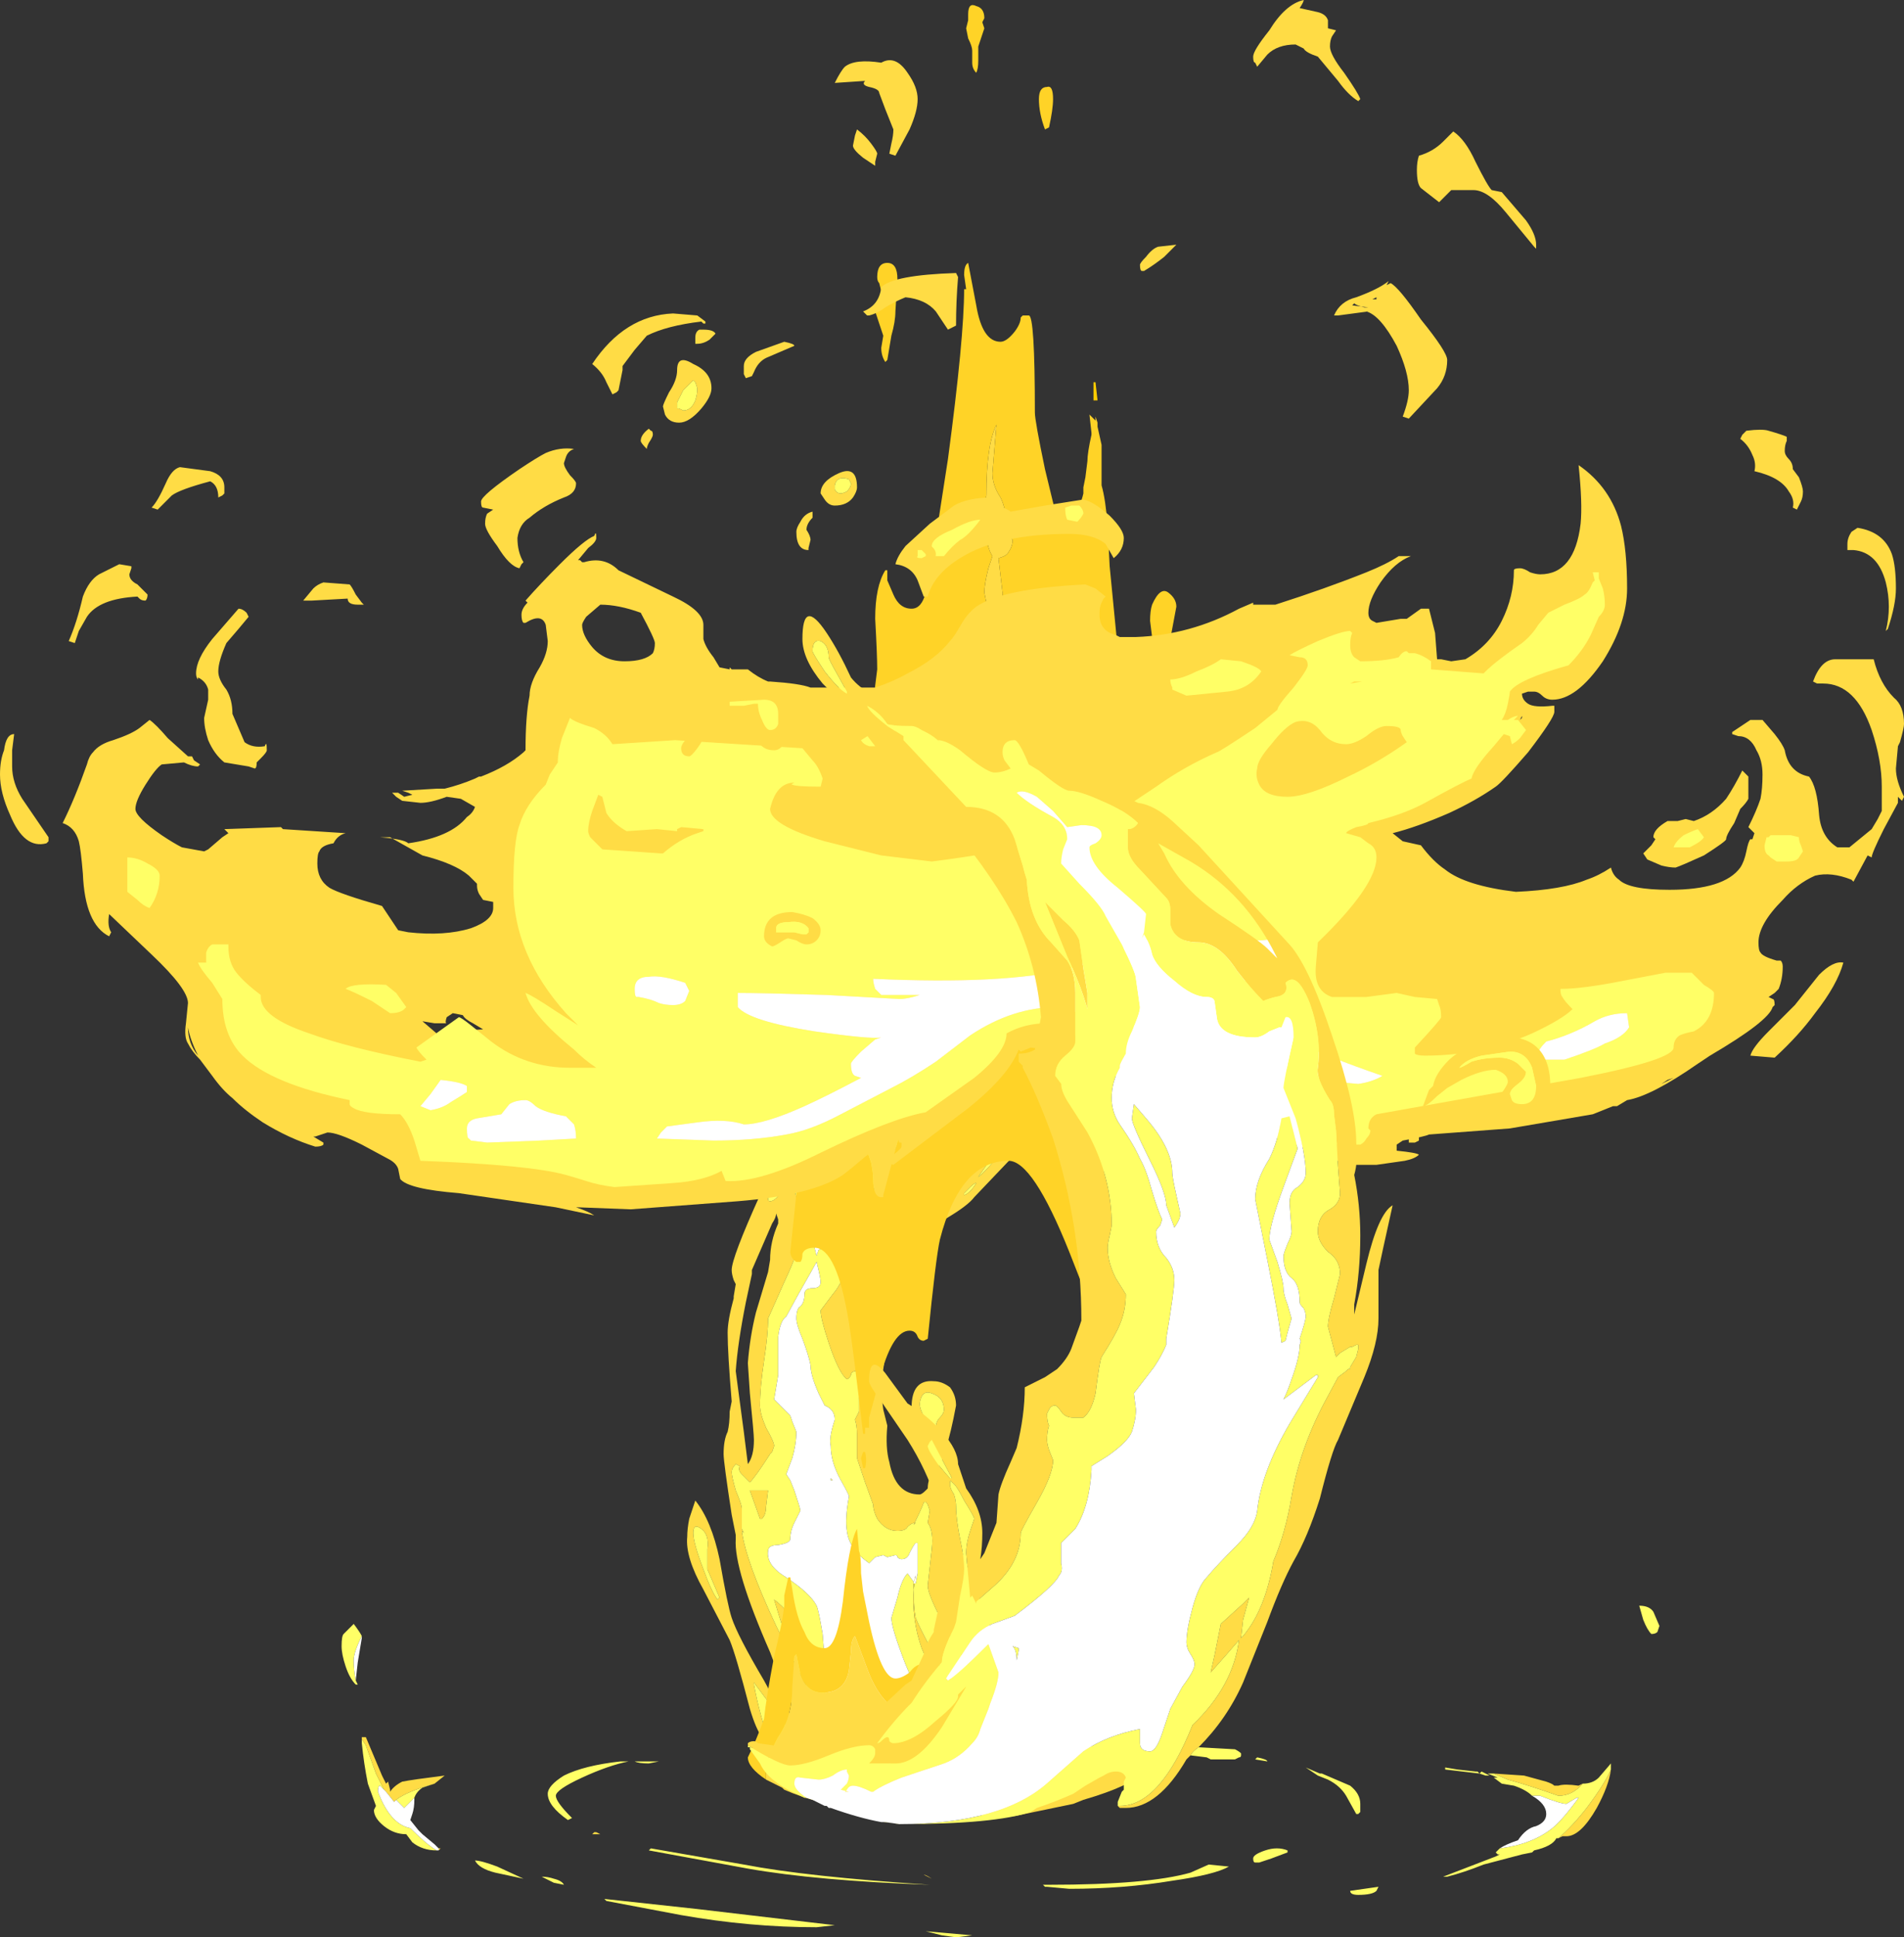 <?xml version="1.0" encoding="UTF-8" standalone="no"?>
<svg xmlns:ffdec="https://www.free-decompiler.com/flash" xmlns:xlink="http://www.w3.org/1999/xlink" ffdec:objectType="shape" height="47.9px" width="47.1px" xmlns="http://www.w3.org/2000/svg">
  <rect width="100%" height="100%" fill="#333333" stroke="none"/>
  <g transform="matrix(1.0, 0.0, 0.0, 1.0, 24.35, 43.75)">
    <path d="M1.6 -24.1 L2.25 -23.35 Q2.25 -23.2 1.9 -22.25 L1.6 -22.65 Q1.45 -23.15 1.45 -23.65 L1.6 -24.1 M1.8 -23.3 L1.75 -23.0 1.9 -23.05 Q1.9 -23.25 1.8 -23.3 M-5.45 -0.65 L-5.5 -0.8 Q-5.65 -1.0 -5.8 -1.5 -6.15 -2.85 -6.3 -3.2 L-6.95 -4.45 Q-7.4 -5.25 -7.35 -5.75 -7.35 -5.95 -7.3 -6.2 L-7.15 -6.65 Q-6.75 -6.15 -6.55 -5.2 -6.35 -4.05 -6.25 -3.75 -6.1 -3.3 -5.45 -2.2 -5.25 -1.85 -5.15 -1.55 L-4.55 -1.25 Q-4.95 -1.95 -5.3 -2.9 -6.2 -4.95 -6.15 -5.7 L-6.15 -5.8 -6.25 -6.3 Q-6.45 -7.6 -6.45 -7.8 -6.45 -8.15 -6.35 -8.35 -6.3 -8.55 -6.3 -8.85 L-6.25 -9.1 Q-6.35 -10.3 -6.35 -10.8 -6.35 -11.1 -6.2 -11.65 L-6.2 -11.7 -6.15 -12.0 -6.2 -12.1 Q-6.25 -12.25 -6.25 -12.35 -6.25 -12.65 -5.55 -14.2 -5.0 -15.5 -4.75 -15.95 -4.5 -16.45 -3.25 -17.7 L-0.15 -21.6 Q-0.15 -22.25 0.2 -22.1 L0.6 -21.55 Q0.55 -21.25 0.45 -20.95 L0.6 -19.95 1.2 -20.8 1.3 -20.55 Q1.2 -20.1 1.0 -19.65 L-0.25 -17.6 -1.6 -15.55 Q-3.15 -13.05 -3.2 -11.45 L-2.4 -10.45 Q-2.55 -9.75 -2.55 -9.3 L-2.5 -8.9 -2.4 -8.5 Q-2.45 -7.95 -2.35 -7.6 -2.2 -6.8 -1.6 -6.8 -1.55 -6.8 -1.45 -6.9 L-1.4 -6.95 Q-1.4 -7.2 -1.25 -7.35 L-1.8 -8.95 Q-1.8 -9.65 -1.25 -9.6 -1.05 -9.6 -0.85 -9.45 -0.7 -9.25 -0.7 -9.0 -0.95 -7.65 -1.25 -7.3 L1.6 0.5 -0.7 -3.05 Q-1.4 -4.25 -1.4 -4.55 L-1.3 -5.45 Q-1.25 -5.9 -1.4 -6.1 L-1.35 -6.4 -1.4 -6.55 Q-1.45 -6.65 -1.5 -6.6 -1.55 -6.45 -1.75 -6.05 L-1.7 -6.1 Q-1.8 -6.1 -1.9 -6.0 -1.95 -5.9 -2.15 -5.9 -2.45 -5.9 -2.65 -6.2 -2.75 -6.4 -2.75 -6.55 L-2.95 -7.1 -3.15 -7.7 -3.15 -8.3 Q-3.15 -8.5 -3.2 -8.65 L-3.1 -8.85 -3.1 -9.2 -3.05 -9.45 -3.15 -9.85 Q-3.3 -9.85 -3.3 -9.75 -3.35 -9.65 -3.4 -9.65 -3.6 -9.8 -3.85 -10.55 -4.05 -11.15 -4.05 -11.35 L-3.75 -11.75 Q-3.45 -12.1 -3.45 -12.5 L-2.6 -14.7 -1.8 -16.0 Q-1.5 -16.4 -1.05 -17.1 L-4.25 -16.1 Q-4.4 -15.9 -4.9 -15.1 -5.35 -14.25 -5.35 -14.15 L-5.35 -14.1 Q-5.35 -14.05 -5.3 -14.05 -5.15 -14.05 -4.95 -14.4 L-4.8 -14.4 Q-4.65 -14.4 -4.6 -13.8 L-4.55 -13.2 Q-4.55 -12.9 -4.95 -12.05 L-5.35 -11.15 Q-5.35 -10.75 -5.45 -10.1 -5.55 -9.45 -5.55 -9.0 -5.55 -8.8 -5.4 -8.45 -5.2 -8.1 -5.2 -8.0 L-5.25 -7.85 -5.3 -7.8 Q-5.65 -7.25 -5.8 -7.1 L-6.0 -7.3 Q-6.1 -7.4 -6.05 -7.5 L-6.15 -7.55 Q-6.25 -7.45 -6.25 -7.35 -6.25 -7.25 -6.15 -6.9 -6.0 -6.55 -6.0 -6.45 L-6.0 -5.95 -5.95 -5.85 -6.0 -5.9 Q-5.9 -5.15 -5.15 -3.55 L-4.35 -1.95 -4.4 -0.85 Q-4.4 -0.7 -4.35 -0.6 L-4.65 -0.8 -5.0 -1.2 Q-5.1 -1.35 -5.7 -2.15 L-5.7 -2.1 Q-5.55 -1.3 -5.3 -0.65 L-5.45 -0.65 M0.65 -15.95 L0.3 -15.3 -0.15 -14.65 Q0.0 -14.75 0.55 -15.4 L0.65 -15.95 M0.4 -16.0 L0.95 -16.75 Q1.15 -16.8 1.3 -16.7 L1.4 -16.35 Q1.4 -16.0 0.75 -15.2 L-0.25 -14.15 Q-0.4 -13.95 -0.9 -13.65 -1.3 -13.4 -1.4 -13.15 L-2.05 -12.1 0.4 -16.0 M-0.35 -14.4 L-0.5 -14.25 -0.5 -14.2 Q-0.35 -14.25 -0.2 -14.5 -0.25 -14.5 -0.35 -14.4 M-1.7 -4.75 L-1.75 -4.45 Q-1.75 -4.0 -1.7 -3.75 -1.6 -3.5 -1.3 -2.95 L-0.55 -1.5 Q-1.25 -2.25 -1.55 -3.0 -1.8 -3.7 -1.75 -4.5 L-1.75 -4.6 -1.7 -4.8 -1.7 -4.75 M-5.15 -13.75 Q-5.15 -13.65 -5.25 -13.5 L-5.75 -12.35 -5.75 -12.25 -5.9 -11.55 Q-6.1 -10.55 -6.15 -9.85 L-5.95 -8.35 -5.85 -7.55 Q-5.7 -7.75 -5.7 -8.15 -5.7 -8.3 -5.8 -9.3 L-5.85 -10.05 Q-5.8 -10.7 -5.65 -11.3 L-5.35 -12.3 -5.3 -12.6 Q-5.3 -13.05 -5.1 -13.5 L-5.1 -13.6 -5.15 -13.75 M-1.3 -9.3 Q-1.55 -9.4 -1.6 -9.05 -1.6 -8.9 -1.45 -8.65 L-1.2 -8.45 Q-1.2 -8.6 -1.1 -8.7 -1.0 -8.8 -1.0 -8.9 -1.0 -9.2 -1.3 -9.3 M-7.0 -5.95 Q-7.2 -6.1 -7.2 -5.85 -7.2 -5.6 -6.95 -4.95 -6.75 -4.4 -6.6 -4.2 L-6.55 -4.25 -6.85 -4.95 -6.85 -5.45 Q-6.8 -5.8 -7.0 -5.95 M-5.35 -6.9 L-5.4 -6.5 Q-5.4 -6.3 -5.5 -6.2 L-5.55 -6.2 -5.8 -6.9 -5.35 -6.9 M-5.2 -4.2 Q-4.8 -3.9 -4.6 -3.45 L-4.95 -3.4 Q-5.05 -3.7 -5.2 -4.2" fill="#ffdc45" fill-rule="evenodd" stroke="none"/>
    <path d="M1.8 -23.3 Q1.9 -23.25 1.9 -23.05 L1.75 -23.0 1.8 -23.3 M-5.45 -0.65 L-5.3 -0.65 Q-5.55 -1.3 -5.7 -2.1 L-5.7 -2.15 Q-5.1 -1.35 -5.0 -1.2 L-4.65 -0.8 -4.35 -0.6 Q-4.4 -0.7 -4.4 -0.85 L-4.35 -1.95 -5.15 -3.55 Q-5.9 -5.15 -6.0 -5.9 L-5.95 -5.85 -6.0 -5.95 -6.0 -6.45 Q-6.0 -6.55 -6.15 -6.9 -6.25 -7.25 -6.25 -7.35 -6.25 -7.45 -6.15 -7.55 L-6.05 -7.5 Q-6.1 -7.4 -6.0 -7.3 L-5.8 -7.1 Q-5.65 -7.25 -5.3 -7.8 L-5.25 -7.85 -5.2 -8.0 Q-5.2 -8.1 -5.4 -8.45 -5.55 -8.8 -5.55 -9.0 -5.55 -9.45 -5.45 -10.1 -5.35 -10.75 -5.35 -11.15 L-4.95 -12.05 Q-4.55 -12.9 -4.55 -13.2 L-4.6 -13.8 Q-4.65 -14.4 -4.8 -14.4 L-4.95 -14.4 Q-5.15 -14.05 -5.3 -14.05 -5.35 -14.05 -5.35 -14.1 L-5.35 -14.15 Q-5.35 -14.25 -4.9 -15.1 -4.4 -15.9 -4.25 -16.1 L-1.05 -17.1 Q-1.5 -16.4 -1.8 -16.0 L-2.6 -14.7 -3.45 -12.5 Q-3.45 -12.1 -3.75 -11.75 L-4.05 -11.35 Q-4.05 -11.15 -3.85 -10.55 -3.6 -9.8 -3.4 -9.65 -3.35 -9.65 -3.3 -9.75 -3.3 -9.85 -3.15 -9.85 L-3.05 -9.45 -3.1 -9.2 -3.1 -8.85 -3.2 -8.65 Q-3.15 -8.5 -3.15 -8.3 L-3.15 -7.7 -2.95 -7.1 -2.75 -6.55 Q-2.75 -6.4 -2.65 -6.2 -2.45 -5.9 -2.15 -5.9 -1.95 -5.9 -1.9 -6.0 -1.8 -6.1 -1.7 -6.1 L-1.75 -6.05 Q-1.55 -6.45 -1.5 -6.6 -1.45 -6.65 -1.4 -6.55 L-1.35 -6.4 -1.4 -6.1 Q-1.25 -5.9 -1.3 -5.45 L-1.4 -4.55 Q-1.4 -4.25 -0.7 -3.05 L1.6 0.5 0.9 0.85 -1.45 -1.55 Q-1.6 -1.75 -1.95 -2.6 -2.3 -3.5 -2.3 -3.75 L-2.15 -4.25 Q-2.05 -4.7 -1.9 -4.85 -1.8 -4.7 -1.75 -4.65 L-1.75 -4.6 -1.7 -4.6 -1.65 -4.85 -1.65 -5.6 -1.7 -5.6 Q-1.75 -5.55 -1.85 -5.35 -1.9 -5.2 -2.05 -5.2 -2.1 -5.2 -2.15 -5.25 -2.15 -5.3 -2.2 -5.3 L-2.4 -5.25 -2.5 -5.3 -2.7 -5.25 -2.85 -5.1 Q-3.35 -5.45 -3.4 -5.9 -3.45 -6.2 -3.35 -6.75 -3.35 -6.8 -3.55 -7.15 -3.8 -7.6 -3.8 -8.0 -3.85 -8.2 -3.7 -8.65 -3.7 -8.9 -3.95 -9.0 L-4.1 -9.3 Q-4.3 -9.75 -4.3 -10.0 -4.35 -10.25 -4.5 -10.65 -4.65 -11.0 -4.65 -11.15 -4.65 -11.4 -4.55 -11.45 -4.45 -11.55 -4.45 -11.75 -4.45 -11.9 -4.25 -11.9 -4.05 -11.9 -4.05 -12.05 -4.05 -12.15 -4.15 -12.55 -4.2 -12.45 -4.6 -11.75 L-4.9 -11.2 Q-5.05 -11.1 -5.1 -10.7 L-5.1 -9.75 -5.2 -9.15 -4.8 -8.75 -4.75 -8.6 -4.65 -8.35 Q-4.65 -8.05 -4.75 -7.7 L-4.9 -7.3 -4.8 -7.15 -4.7 -6.9 Q-4.55 -6.45 -4.55 -6.4 L-4.7 -6.1 Q-4.8 -5.9 -4.8 -5.7 -4.8 -5.6 -5.1 -5.55 -5.35 -5.55 -5.35 -5.4 -5.4 -5.05 -4.9 -4.75 -4.3 -4.35 -4.15 -4.05 -4.1 -3.95 -4.0 -3.35 L-3.95 -2.7 -3.9 -0.9 -3.9 -0.85 -4.6 -0.4 Q-4.8 -0.55 -5.0 -0.7 L-5.1 -0.55 -5.05 -0.35 -5.2 -0.4 -5.45 -0.65 M0.65 -15.95 L0.55 -15.4 Q0.0 -14.75 -0.15 -14.65 L0.3 -15.3 0.65 -15.95 M-4.4 -14.7 L-4.25 -14.25 -4.2 -12.9 -4.15 -12.7 -4.1 -12.85 Q-4.0 -12.85 -4.0 -13.3 L-3.45 -14.5 -3.2 -15.05 -3.25 -15.5 Q-3.4 -15.65 -3.55 -15.65 L-3.8 -15.45 -4.15 -15.2 -4.4 -14.7 M-0.35 -14.4 Q-0.25 -14.5 -0.2 -14.5 -0.35 -14.25 -0.5 -14.2 L-0.5 -14.25 -0.35 -14.4 M-1.7 -4.75 L-1.75 -4.6 -1.75 -4.5 Q-1.8 -3.7 -1.55 -3.0 -1.25 -2.25 -0.55 -1.5 L-1.3 -2.95 Q-1.6 -3.5 -1.7 -3.75 -1.75 -4.0 -1.75 -4.45 L-1.7 -4.75 M-3.75 -7.15 L-3.8 -7.15 -3.8 -7.2 -3.75 -7.15 M-5.2 -4.2 Q-5.05 -3.7 -4.95 -3.4 L-4.6 -3.45 Q-4.8 -3.9 -5.2 -4.2 M-5.35 -6.9 L-5.8 -6.9 -5.55 -6.2 -5.5 -6.2 Q-5.4 -6.3 -5.4 -6.5 L-5.35 -6.9 M-7.0 -5.95 Q-6.8 -5.8 -6.85 -5.45 L-6.85 -4.95 -6.55 -4.25 -6.6 -4.2 Q-6.75 -4.4 -6.95 -4.95 -7.2 -5.6 -7.2 -5.85 -7.2 -6.1 -7.0 -5.95 M-1.3 -9.3 Q-1.0 -9.2 -1.0 -8.9 -1.0 -8.8 -1.1 -8.7 -1.2 -8.6 -1.2 -8.45 L-1.45 -8.65 Q-1.6 -8.9 -1.6 -9.05 -1.55 -9.4 -1.3 -9.3" fill="#ffff66" fill-rule="evenodd" stroke="none"/>
    <path d="M0.9 0.85 L-5.05 -0.35 -5.1 -0.55 -5.0 -0.7 Q-4.8 -0.55 -4.6 -0.4 L-3.9 -0.85 -3.9 -0.9 -3.95 -2.7 -4.0 -3.35 Q-4.1 -3.95 -4.15 -4.05 -4.3 -4.35 -4.9 -4.75 -5.4 -5.05 -5.35 -5.4 -5.35 -5.55 -5.1 -5.55 -4.8 -5.6 -4.8 -5.7 -4.8 -5.9 -4.7 -6.1 L-4.55 -6.4 Q-4.55 -6.45 -4.7 -6.9 L-4.8 -7.15 -4.9 -7.3 -4.75 -7.7 Q-4.65 -8.05 -4.65 -8.35 L-4.75 -8.6 -4.8 -8.75 -5.2 -9.15 -5.1 -9.75 -5.1 -10.7 Q-5.05 -11.1 -4.9 -11.2 L-4.6 -11.75 Q-4.2 -12.45 -4.15 -12.55 -4.05 -12.15 -4.05 -12.05 -4.05 -11.9 -4.25 -11.9 -4.45 -11.9 -4.45 -11.75 -4.45 -11.55 -4.55 -11.45 -4.65 -11.4 -4.65 -11.15 -4.65 -11.0 -4.5 -10.65 -4.35 -10.25 -4.3 -10.0 -4.3 -9.75 -4.1 -9.3 L-3.95 -9.0 Q-3.7 -8.9 -3.7 -8.65 -3.85 -8.2 -3.8 -8.0 -3.8 -7.6 -3.55 -7.15 -3.35 -6.8 -3.35 -6.75 -3.45 -6.2 -3.4 -5.9 -3.35 -5.45 -2.85 -5.1 L-2.7 -5.25 -2.5 -5.3 -2.4 -5.25 -2.2 -5.3 Q-2.15 -5.3 -2.15 -5.25 -2.1 -5.2 -2.05 -5.2 -1.9 -5.2 -1.85 -5.35 -1.75 -5.55 -1.7 -5.6 L-1.65 -5.6 -1.65 -4.85 -1.7 -4.6 -1.75 -4.6 -1.7 -4.75 -1.7 -4.8 -1.75 -4.6 -1.75 -4.65 Q-1.8 -4.7 -1.9 -4.85 -2.05 -4.7 -2.15 -4.25 L-2.3 -3.75 Q-2.3 -3.5 -1.95 -2.6 -1.6 -1.75 -1.45 -1.55 L0.9 0.85 M-4.4 -14.7 L-4.15 -15.2 -3.8 -15.45 -3.55 -15.65 Q-3.4 -15.65 -3.25 -15.5 L-3.2 -15.05 -3.45 -14.5 -4.0 -13.3 Q-4.0 -12.85 -4.1 -12.85 L-4.15 -12.7 -4.2 -12.9 -4.25 -14.25 -4.4 -14.7 M-3.75 -7.15 L-3.8 -7.2 -3.8 -7.15 -3.75 -7.15" fill="#ffffff" fill-rule="evenodd" stroke="none"/>
    <path d="M1.95 -18.75 L1.7 -18.1 Q1.5 -18.1 1.2 -18.55 L0.7 -18.95 -2.15 -16.15 Q-2.1 -15.95 -2.1 -15.7 L-2.5 -14.2 -2.5 -14.15 -2.55 -14.15 Q-2.75 -14.15 -2.75 -14.6 -2.75 -14.75 -2.8 -15.0 L-2.9 -15.3 -3.65 -14.9 Q-3.65 -15.3 -3.55 -15.55 L-1.6 -22.4 Q-1.6 -22.55 -1.7 -23.55 -1.8 -24.55 -1.8 -24.85 L-1.85 -26.15 Q-1.75 -26.3 -1.75 -26.45 L0.05 -28.85 0.0 -29.1 Q0.0 -29.3 0.1 -29.7 L0.2 -30.0 Q0.1 -30.15 0.05 -30.45 L0.0 -31.25 0.05 -31.5 Q0.05 -32.75 0.3 -33.25 L0.2 -32.05 Q0.2 -31.75 0.4 -31.45 0.55 -31.15 0.55 -30.7 L0.6 -30.55 0.7 -30.4 Q0.7 -30.25 0.6 -30.1 0.55 -30.0 0.35 -29.95 L0.45 -29.1 0.45 -28.8 2.0 -25.75 Q1.9 -25.2 1.9 -24.9 L1.85 -23.65 Q1.85 -23.35 1.7 -22.7 L1.75 -20.95 1.05 -22.4 Q0.9 -22.9 0.85 -23.05 L0.0 -23.15 Q0.2 -22.95 0.25 -22.65 L0.05 -22.8 1.25 -24.85 Q1.45 -24.85 1.6 -25.2 L1.75 -25.65 -0.25 -26.25 Q-0.35 -26.05 -0.85 -25.7 L-1.1 -23.7 -1.05 -23.3 -1.15 -22.55 Q-1.1 -22.05 -1.1 -21.85 L1.15 -19.85 Q1.25 -19.85 1.4 -19.65 L1.95 -18.75 M3.95 0.05 Q3.65 0.4 2.45 0.75 L2.2 0.85 0.75 1.15 0.55 1.15 2.4 -0.05 3.95 0.05 M-2.8 1.05 L-3.2 0.95 Q-4.15 0.85 -4.95 0.5 L-5.0 0.45 -5.4 0.25 -5.4 0.05 Q-5.4 -0.25 -5.1 -0.8 -4.75 -1.3 -4.75 -2.05 L-4.7 -2.8 -4.65 -2.85 -4.55 -2.35 Q-4.4 -1.9 -4.0 -1.9 -3.45 -1.9 -3.35 -2.45 L-3.3 -2.9 Q-3.3 -3.2 -3.2 -3.3 L-2.9 -2.5 Q-2.7 -1.95 -2.4 -1.65 -2.0 -1.75 -1.8 -1.5 L-2.8 1.05 M-2.5 -15.5 L-2.45 -15.6 Q-2.45 -15.95 -2.6 -16.05 -2.75 -16.1 -2.75 -15.75 L-2.5 -15.5" fill="#ffdc45" fill-rule="evenodd" stroke="none"/>
    <path d="M1.95 -18.75 L1.4 -19.65 Q1.25 -19.85 1.15 -19.85 L-1.1 -21.85 Q-1.1 -22.05 -1.15 -22.55 L-1.05 -23.3 -1.1 -23.7 -0.85 -25.7 Q-0.35 -26.05 -0.25 -26.25 L1.75 -25.65 1.6 -25.2 Q1.45 -24.85 1.25 -24.85 L0.05 -22.8 0.25 -22.65 Q0.2 -22.95 0.0 -23.15 L0.85 -23.05 Q0.9 -22.9 1.05 -22.4 L1.75 -20.95 1.95 -18.75 M-2.5 -15.5 L-2.75 -15.75 Q-2.75 -16.1 -2.6 -16.05 -2.45 -15.95 -2.45 -15.6 L-2.5 -15.5" fill="#ffff66" fill-rule="evenodd" stroke="none"/>
    <path d="M2.75 -34.3 L2.8 -33.85 2.7 -33.85 2.7 -34.3 2.75 -34.3" fill="#ffcc00" fill-rule="evenodd" stroke="none"/>
    <path d="M1.1 -35.95 Q1.25 -35.95 1.25 -33.55 1.25 -33.35 1.5 -32.15 1.75 -31.1 1.8 -30.95 L1.85 -30.9 Q2.3 -30.9 2.45 -31.55 L2.45 -31.7 2.5 -31.95 2.55 -32.35 Q2.55 -32.55 2.65 -33.0 L2.65 -33.05 2.6 -33.5 2.75 -33.35 2.75 -33.45 2.8 -33.3 2.8 -33.2 2.9 -32.75 2.9 -31.75 Q3.0 -31.4 3.05 -30.75 L3.1 -29.75 3.3 -27.7 2.95 -24.4 2.9 -24.0 Q3.15 -22.3 3.45 -20.15 L2.65 -11.4 2.1 -12.8 Q1.2 -15.05 0.6 -15.05 -0.6 -15.05 -1.1 -13.1 -1.2 -12.65 -1.4 -10.65 L-1.5 -10.6 Q-1.6 -10.6 -1.65 -10.7 -1.7 -10.85 -1.85 -10.85 -2.25 -10.85 -2.55 -9.8 L-2.85 -8.7 -2.85 -8.45 Q-2.9 -8.45 -2.95 -8.45 L-2.95 -8.3 -3.0 -8.3 Q-3.25 -10.45 -3.35 -11.05 -3.65 -12.9 -4.2 -12.9 -4.45 -12.9 -4.5 -12.75 -4.5 -12.6 -4.55 -12.55 L-4.65 -12.55 Q-4.8 -12.65 -4.8 -12.8 L-4.7 -13.75 Q-4.6 -14.7 -4.6 -14.95 -4.6 -15.6 -4.5 -17.0 L-3.8 -18.4 Q-3.8 -19.35 -2.95 -24.55 L-2.95 -24.7 Q-2.95 -25.05 -2.8 -26.0 L-2.65 -27.2 Q-2.65 -27.55 -2.7 -28.45 -2.7 -29.25 -2.45 -29.65 L-2.4 -29.65 -2.4 -29.4 -2.25 -29.05 Q-2.1 -28.7 -1.8 -28.7 -1.55 -28.7 -1.45 -29.1 L-1.35 -29.5 -0.9 -32.4 Q-0.5 -35.4 -0.5 -36.6 L-0.45 -36.6 -0.5 -36.95 Q-0.5 -37.2 -0.4 -37.25 L-0.2 -36.2 Q-0.05 -35.3 0.4 -35.3 0.55 -35.3 0.75 -35.55 0.9 -35.75 0.9 -35.9 L0.95 -35.95 1.1 -35.95 M1.55 -41.6 Q1.7 -41.65 1.7 -41.3 1.7 -41.05 1.6 -40.6 L1.5 -40.55 Q1.35 -40.95 1.35 -41.3 1.35 -41.6 1.55 -41.6 M1.75 -20.95 L1.7 -22.7 Q1.85 -23.35 1.85 -23.65 L1.9 -24.9 Q1.9 -25.2 2.0 -25.75 L0.45 -28.8 0.45 -29.1 0.35 -29.95 Q0.55 -30.0 0.6 -30.1 0.7 -30.25 0.7 -30.4 L0.6 -30.55 0.55 -30.7 Q0.55 -31.15 0.4 -31.45 0.2 -31.75 0.2 -32.05 L0.3 -33.25 Q0.05 -32.75 0.05 -31.5 L0.0 -31.25 0.05 -30.45 Q0.1 -30.15 0.2 -30.0 L0.1 -29.7 Q0.0 -29.3 0.0 -29.1 L0.05 -28.85 -1.75 -26.45 Q-1.75 -26.3 -1.85 -26.15 L-1.8 -24.85 Q-1.8 -24.55 -1.7 -23.55 -1.6 -22.55 -1.6 -22.4 L-3.55 -15.55 Q-3.65 -15.3 -3.65 -14.9 L-2.9 -15.3 -2.8 -15.0 Q-2.75 -14.75 -2.75 -14.6 -2.75 -14.15 -2.55 -14.15 L-2.5 -14.15 -2.5 -14.2 -2.1 -15.7 Q-2.1 -15.95 -2.15 -16.15 L0.7 -18.95 1.2 -18.55 Q1.5 -18.1 1.7 -18.1 L1.95 -18.75 1.75 -20.95 M4.55 -29.1 Q4.75 -28.95 4.75 -28.75 L4.6 -27.95 4.15 -28.0 4.1 -28.4 Q4.1 -28.65 4.15 -28.8 4.35 -29.25 4.55 -29.1 M-5.4 0.25 Q-5.85 -0.05 -5.85 -0.3 -5.65 -0.7 -5.45 -1.25 -5.4 -1.75 -5.2 -2.8 -5.0 -3.6 -4.95 -4.05 L-4.95 -4.3 -4.85 -4.75 -4.8 -4.75 -4.75 -4.45 Q-4.65 -3.75 -4.45 -3.4 -4.3 -3.0 -3.95 -3.0 -3.65 -3.0 -3.5 -4.15 -3.35 -5.6 -3.15 -5.95 L-3.1 -5.4 Q-3.05 -5.3 -3.05 -4.85 L-3.0 -4.4 -2.85 -3.65 Q-2.55 -2.25 -2.2 -2.25 -2.05 -2.25 -1.85 -2.4 -1.7 -2.6 -1.55 -2.6 L3.95 0.05 2.4 -0.05 0.55 1.15 -2.8 1.05 -1.8 -1.5 Q-2.0 -1.75 -2.4 -1.65 -2.7 -1.95 -2.9 -2.5 L-3.2 -3.3 Q-3.3 -3.2 -3.3 -2.9 L-3.35 -2.45 Q-3.45 -1.9 -4.0 -1.9 -4.4 -1.9 -4.55 -2.35 L-4.65 -2.85 -4.7 -2.8 -4.75 -2.05 Q-4.75 -1.3 -5.1 -0.8 -5.4 -0.25 -5.4 0.05 L-5.4 0.25 M-0.4 -43.4 Q-0.4 -43.7 -0.2 -43.6 0.0 -43.55 0.0 -43.3 L-0.05 -43.2 0.0 -43.05 -0.15 -42.6 -0.15 -42.25 Q-0.15 -42.05 -0.2 -41.95 -0.3 -42.05 -0.3 -42.2 L-0.3 -42.5 Q-0.3 -42.6 -0.4 -42.8 L-0.45 -43.05 -0.4 -43.25 -0.4 -43.4 M-2.65 -36.9 Q-2.65 -37.25 -2.4 -37.25 -2.15 -37.25 -2.15 -36.85 L-2.2 -36.05 Q-2.2 -35.8 -2.3 -35.45 L-2.4 -34.85 -2.45 -34.8 Q-2.55 -34.95 -2.55 -35.15 L-2.5 -35.45 -2.7 -36.05 -2.55 -36.55 -2.6 -36.75 Q-2.65 -36.8 -2.65 -36.9 M-4.4 -25.4 L-4.2 -25.05 -4.3 -24.1 -4.45 -23.85 Q-4.5 -24.0 -4.45 -24.4 L-4.6 -25.05 Q-4.6 -25.4 -4.4 -25.4 M-2.95 -7.85 Q-2.9 -7.65 -2.95 -7.45 L-3.0 -7.45 -3.05 -7.7 -3.0 -7.85 -2.95 -7.85" fill="#ffd327" fill-rule="evenodd" stroke="none"/>
    <path d="M7.8 -43.55 L8.25 -43.45 Q8.45 -43.4 8.5 -43.25 L8.5 -43.05 8.7 -43.0 8.6 -42.85 Q8.55 -42.75 8.55 -42.6 8.55 -42.4 8.9 -41.95 9.25 -41.45 9.3 -41.3 L9.25 -41.25 Q9.0 -41.4 8.75 -41.75 L8.25 -42.35 Q7.95 -42.45 7.9 -42.55 L7.7 -42.65 Q7.25 -42.65 7.0 -42.4 L6.75 -42.1 6.7 -42.2 Q6.65 -42.2 6.65 -42.35 6.65 -42.5 7.05 -43.0 7.45 -43.65 7.9 -43.75 7.9 -43.7 7.8 -43.55 M10.7 -39.55 Q10.7 -39.75 10.75 -39.9 11.1 -40.0 11.35 -40.25 L11.6 -40.5 Q11.9 -40.3 12.15 -39.75 12.45 -39.15 12.55 -39.05 L12.8 -39.0 13.4 -38.3 Q13.65 -37.95 13.65 -37.7 13.65 -37.55 13.65 -37.6 L13.6 -37.65 12.9 -38.5 Q12.45 -39.05 12.1 -39.05 L11.55 -39.05 11.25 -38.75 10.8 -39.1 Q10.7 -39.2 10.7 -39.55 M9.7 -36.35 L9.7 -36.4 9.6 -36.35 9.7 -36.35 M10.05 -36.75 Q10.25 -36.65 10.8 -35.85 11.45 -35.05 11.45 -34.85 11.45 -34.45 11.2 -34.15 L10.5 -33.4 10.35 -33.45 Q10.5 -33.85 10.5 -34.1 10.5 -34.55 10.2 -35.2 9.8 -35.95 9.45 -36.05 L9.5 -36.05 8.75 -35.95 8.65 -35.95 Q8.8 -36.3 9.2 -36.4 9.75 -36.6 10.0 -36.8 L9.95 -36.7 10.05 -36.75 M9.15 -36.25 L9.1 -36.2 9.5 -36.15 9.4 -36.15 Q9.2 -36.2 9.15 -36.25 M4.45 -37.4 Q4.2 -37.2 3.95 -37.05 L3.9 -37.05 Q3.85 -37.05 3.85 -37.2 3.85 -37.25 4.0 -37.4 4.15 -37.6 4.3 -37.65 L4.75 -37.7 4.45 -37.4 M2.45 -31.4 Q2.7 -31.35 3.1 -31.0 3.45 -30.65 3.45 -30.45 3.45 -30.15 3.2 -29.95 L3.0 -30.3 Q2.7 -30.55 2.1 -30.55 0.35 -30.55 -0.6 -29.95 -1.25 -29.55 -1.4 -29.0 L-1.5 -29.0 -1.65 -29.4 Q-1.8 -29.75 -2.2 -29.8 -2.15 -30.0 -1.95 -30.25 L-1.35 -30.8 -0.75 -31.25 Q-0.4 -31.45 0.2 -31.45 L0.3 -31.35 0.35 -31.25 Q0.6 -31.15 0.65 -31.1 L1.5 -31.25 2.45 -31.4 M2.85 -28.6 L2.85 -28.55 Q2.85 -28.15 3.25 -28.05 L3.35 -28.0 3.75 -28.0 Q5.1 -28.05 6.3 -28.7 L6.65 -28.85 6.65 -28.8 7.2 -28.8 Q8.45 -29.2 9.45 -29.6 9.95 -29.8 10.25 -30.0 L10.55 -30.0 Q10.15 -29.85 9.8 -29.35 9.5 -28.9 9.5 -28.6 9.5 -28.45 9.6 -28.4 L9.7 -28.35 10.3 -28.45 10.45 -28.45 10.8 -28.7 11.0 -28.7 11.15 -28.1 11.2 -27.45 11.3 -27.45 11.55 -27.4 11.9 -27.45 Q12.5 -27.8 12.8 -28.4 13.1 -29.0 13.1 -29.65 13.1 -29.7 13.25 -29.7 13.35 -29.7 13.5 -29.6 13.65 -29.55 13.75 -29.55 14.6 -29.55 14.75 -30.8 14.8 -31.3 14.7 -32.25 15.5 -31.7 15.75 -30.75 15.9 -30.15 15.9 -29.2 15.9 -28.35 15.3 -27.4 14.65 -26.45 14.05 -26.45 13.9 -26.45 13.8 -26.55 13.7 -26.65 13.6 -26.65 L13.45 -26.65 13.3 -26.6 Q13.3 -26.45 13.45 -26.35 13.6 -26.25 14.05 -26.3 L14.1 -26.3 14.1 -26.15 Q14.1 -26.0 13.45 -25.15 12.8 -24.4 12.65 -24.3 12.15 -23.95 11.5 -23.65 10.7 -23.3 10.1 -23.15 L10.35 -22.95 10.8 -22.85 Q11.1 -22.45 11.4 -22.25 11.9 -21.85 13.15 -21.7 14.3 -21.75 14.9 -22.0 15.2 -22.1 15.5 -22.3 15.55 -22.1 15.7 -22.0 15.95 -21.75 16.95 -21.75 18.3 -21.75 18.7 -22.3 18.8 -22.45 18.85 -22.7 18.9 -22.95 18.95 -23.0 L19.0 -23.0 19.05 -23.15 18.9 -23.3 Q19.1 -23.7 19.2 -24.0 19.25 -24.25 19.25 -24.6 19.25 -24.95 19.1 -25.2 18.95 -25.55 18.65 -25.55 L18.5 -25.6 18.5 -25.65 18.95 -25.95 19.25 -25.95 19.55 -25.6 Q19.75 -25.35 19.8 -25.2 19.9 -24.65 20.4 -24.55 20.6 -24.3 20.65 -23.6 20.7 -23.05 21.1 -22.8 L21.4 -22.8 21.95 -23.25 22.1 -23.5 22.2 -23.7 22.2 -24.3 Q22.2 -24.95 21.95 -25.7 21.55 -26.85 20.75 -26.85 L20.6 -26.85 20.5 -26.9 Q20.7 -27.45 21.05 -27.45 L22.0 -27.45 Q22.15 -26.85 22.5 -26.5 22.75 -26.3 22.75 -25.85 22.75 -25.75 22.65 -25.4 L22.6 -25.3 22.55 -24.75 Q22.55 -24.45 22.75 -24.05 L22.7 -23.95 22.6 -24.05 22.6 -23.9 22.25 -23.25 Q21.95 -22.65 21.95 -22.55 L21.85 -22.6 21.5 -21.95 21.45 -22.0 Q20.95 -22.2 20.55 -22.1 20.1 -21.9 19.75 -21.5 19.15 -20.9 19.15 -20.45 19.15 -20.25 19.2 -20.2 19.25 -20.1 19.6 -20.0 L19.7 -20.0 Q19.75 -19.95 19.75 -19.85 19.75 -19.55 19.65 -19.3 L19.55 -19.2 19.4 -19.1 19.5 -19.05 Q19.55 -19.05 19.55 -18.9 L19.5 -18.85 Q19.4 -18.5 17.95 -17.65 L17.65 -17.45 Q16.5 -16.65 15.9 -16.55 L15.65 -16.4 15.55 -16.4 15.05 -16.2 13.0 -15.85 11.0 -15.7 Q10.9 -15.65 10.35 -15.55 L10.2 -15.45 10.2 -15.3 Q10.7 -15.25 10.75 -15.2 10.65 -15.1 10.4 -15.05 L9.7 -14.95 9.0 -14.95 1.55 -17.8 1.15 -17.85 0.9 -17.75 0.85 -17.8 Q0.6 -17.15 -0.4 -16.35 L-2.25 -14.95 -2.4 -15.0 Q-2.4 -15.05 -2.25 -15.2 -2.05 -15.35 -2.05 -15.4 L-2.05 -15.5 -2.1 -15.5 -2.15 -15.6 Q-2.6 -15.4 -2.95 -15.15 -3.3 -14.85 -3.5 -14.7 -4.25 -14.2 -6.1 -14.05 L-8.75 -13.85 -10.05 -13.9 -10.1 -13.9 Q-9.8 -13.8 -9.65 -13.7 L-10.6 -13.9 -13.0 -14.25 Q-14.25 -14.35 -14.45 -14.6 L-14.5 -14.85 Q-14.55 -15.0 -14.75 -15.1 L-15.4 -15.45 Q-16.0 -15.75 -16.25 -15.75 L-16.55 -15.65 -16.6 -15.65 -16.35 -15.5 -16.35 -15.45 Q-16.4 -15.4 -16.55 -15.4 -17.2 -15.6 -17.85 -16.0 -18.3 -16.3 -18.6 -16.6 -18.85 -16.8 -19.1 -17.15 L-19.4 -17.55 Q-19.6 -17.75 -19.7 -17.95 -19.8 -18.1 -19.75 -18.45 L-19.7 -18.95 Q-19.7 -19.3 -20.6 -20.15 L-21.65 -21.15 Q-21.7 -20.85 -21.6 -20.7 L-21.65 -20.6 Q-22.25 -20.9 -22.3 -22.15 -22.35 -22.75 -22.4 -22.95 -22.5 -23.3 -22.8 -23.4 -22.5 -24.0 -22.2 -24.85 -22.15 -25.05 -22.05 -25.15 -21.9 -25.35 -21.55 -25.45 -21.1 -25.6 -20.9 -25.75 L-20.65 -25.95 Q-20.5 -25.85 -20.2 -25.5 L-19.7 -25.05 -19.6 -25.05 -19.55 -24.95 -19.4 -24.85 -19.45 -24.8 Q-19.6 -24.8 -19.8 -24.9 L-20.35 -24.85 Q-20.5 -24.75 -20.75 -24.35 -21.0 -23.95 -21.0 -23.75 -21.0 -23.55 -20.35 -23.1 -20.05 -22.9 -19.85 -22.8 L-19.3 -22.7 -19.2 -22.75 -18.85 -23.05 -18.7 -23.15 -18.8 -23.25 -17.4 -23.3 -17.35 -23.25 -15.8 -23.15 Q-16.0 -23.1 -16.1 -22.9 -16.4 -22.85 -16.45 -22.7 -16.5 -22.65 -16.5 -22.4 -16.5 -22.0 -16.2 -21.8 -15.95 -21.65 -14.9 -21.35 L-14.5 -20.75 -14.25 -20.7 Q-13.35 -20.6 -12.7 -20.8 -12.15 -21.0 -12.15 -21.3 L-12.15 -21.45 -12.4 -21.5 -12.5 -21.65 Q-12.55 -21.75 -12.55 -21.85 L-12.55 -21.9 -12.75 -22.1 Q-13.1 -22.4 -13.9 -22.6 L-14.7 -23.05 -14.95 -23.05 Q-14.35 -23.0 -14.25 -22.9 -13.2 -23.05 -12.8 -23.55 -12.65 -23.65 -12.6 -23.8 L-12.95 -24.0 -13.3 -24.05 Q-13.7 -23.9 -13.95 -23.9 L-14.4 -23.95 -14.55 -24.05 -14.65 -24.15 -14.5 -24.15 -14.35 -24.05 -14.15 -24.1 -14.25 -24.15 -14.4 -24.2 -13.55 -24.25 -13.35 -24.25 Q-12.95 -24.35 -12.6 -24.5 L-12.5 -24.55 -12.45 -24.55 Q-11.8 -24.8 -11.4 -25.15 L-11.35 -25.2 Q-11.35 -26.05 -11.25 -26.55 -11.25 -26.85 -11.0 -27.25 -10.8 -27.6 -10.8 -27.9 L-10.85 -28.3 Q-10.95 -28.6 -11.35 -28.35 L-11.4 -28.35 Q-11.45 -28.4 -11.45 -28.55 -11.45 -28.7 -11.3 -28.85 L-11.35 -28.9 Q-11.0 -29.3 -10.5 -29.8 -9.9 -30.4 -9.65 -30.5 -9.6 -30.65 -9.6 -30.45 -9.6 -30.35 -9.8 -30.2 L-10.05 -29.9 -10.0 -29.9 -9.95 -29.85 -9.9 -29.85 Q-9.4 -30.0 -9.05 -29.65 L-7.7 -29.0 Q-6.95 -28.65 -6.95 -28.3 L-6.95 -27.95 Q-6.9 -27.75 -6.7 -27.5 L-6.55 -27.25 -6.3 -27.2 -6.3 -27.25 -6.25 -27.2 -5.85 -27.2 Q-5.6 -27.0 -5.35 -26.9 L-5.3 -26.9 Q-4.55 -26.85 -4.3 -26.75 L-2.7 -26.75 Q-2.25 -26.9 -1.9 -27.1 -1.2 -27.45 -0.85 -27.9 -0.75 -28.0 -0.55 -28.35 -0.4 -28.6 -0.2 -28.75 0.45 -29.2 2.5 -29.3 L2.75 -29.2 3.0 -29.0 2.95 -28.95 2.9 -28.85 Q2.85 -28.75 2.85 -28.6 M18.75 -33.0 Q18.8 -33.05 18.85 -33.1 19.25 -33.15 19.4 -33.1 19.75 -33.0 19.85 -32.95 L19.85 -32.85 Q19.8 -32.75 19.8 -32.6 19.8 -32.5 19.9 -32.4 20.0 -32.3 20.0 -32.15 L20.15 -31.95 Q20.25 -31.7 20.25 -31.6 20.25 -31.45 20.2 -31.35 L20.1 -31.15 20.0 -31.2 Q20.05 -31.4 19.9 -31.6 19.7 -31.95 19.05 -32.1 19.1 -32.3 19.0 -32.5 18.9 -32.75 18.7 -32.9 L18.75 -33.0 M21.35 -30.3 Q21.35 -30.45 21.45 -30.6 L21.6 -30.7 Q22.25 -30.6 22.45 -30.05 22.55 -29.75 22.55 -29.2 22.55 -28.8 22.35 -28.2 L22.3 -28.15 Q22.45 -28.75 22.3 -29.35 22.1 -30.1 21.5 -30.15 L21.35 -30.15 21.35 -30.3 M18.9 -24.0 Q18.85 -23.9 18.7 -23.75 L18.55 -23.4 Q18.35 -23.1 18.35 -23.0 18.35 -22.95 17.8 -22.6 17.25 -22.35 17.1 -22.3 16.95 -22.3 16.75 -22.35 L16.4 -22.5 16.3 -22.65 16.5 -22.85 16.6 -23.0 16.55 -23.05 Q16.55 -23.25 16.9 -23.45 L17.15 -23.45 17.35 -23.5 17.55 -23.45 Q18.0 -23.6 18.35 -24.0 18.55 -24.3 18.75 -24.7 L18.9 -24.55 18.9 -24.0 M13.25 -25.95 L13.3 -26.0 13.3 -26.05 13.25 -25.95 M16.75 -16.95 L16.9 -17.05 17.05 -17.1 16.75 -16.95 M21.25 -19.95 Q21.1 -19.4 20.55 -18.7 20.15 -18.15 19.55 -17.6 L18.95 -17.65 Q19.0 -17.85 19.4 -18.25 L20.05 -18.9 20.65 -19.65 Q21.0 -20.0 21.25 -19.95 M-19.15 -32.1 Q-18.8 -32.0 -18.8 -31.7 L-18.8 -31.55 -18.85 -31.5 -18.95 -31.45 Q-18.95 -31.75 -19.15 -31.85 -19.9 -31.65 -20.1 -31.5 L-20.45 -31.15 -20.6 -31.2 Q-20.45 -31.35 -20.25 -31.8 -20.1 -32.15 -19.9 -32.2 L-19.15 -32.1 M-21.9 -29.55 L-21.4 -29.8 -21.1 -29.75 -21.1 -29.7 -21.15 -29.55 Q-21.15 -29.4 -20.95 -29.3 L-20.7 -29.05 Q-20.7 -28.95 -20.75 -28.9 -20.85 -28.9 -20.9 -28.95 L-20.95 -29.0 Q-21.9 -28.95 -22.2 -28.5 L-22.4 -28.15 -22.5 -27.85 -22.65 -27.9 Q-22.45 -28.35 -22.3 -29.0 -22.15 -29.4 -21.9 -29.55 M-18.25 -28.6 L-18.2 -28.5 -18.45 -28.2 -18.75 -27.85 Q-18.95 -27.4 -18.95 -27.15 -18.95 -26.95 -18.75 -26.7 -18.6 -26.45 -18.6 -26.1 L-18.3 -25.4 Q-18.1 -25.25 -17.8 -25.3 -17.75 -25.45 -17.75 -25.2 -17.75 -25.15 -17.9 -25.0 L-18.0 -24.9 Q-18.0 -24.75 -18.05 -24.75 L-18.2 -24.8 -18.8 -24.9 Q-19.05 -25.1 -19.2 -25.45 -19.3 -25.75 -19.3 -26.0 L-19.2 -26.45 -19.2 -26.7 Q-19.25 -26.9 -19.45 -27.0 L-19.45 -26.95 Q-19.5 -27.0 -19.5 -27.1 -19.5 -27.45 -19.1 -27.95 L-18.45 -28.7 Q-18.35 -28.7 -18.25 -28.6 M-16.85 -28.9 L-16.6 -29.2 Q-16.5 -29.3 -16.35 -29.35 L-15.7 -29.3 Q-15.65 -29.25 -15.55 -29.05 L-15.4 -28.85 -15.35 -28.8 -15.5 -28.8 Q-15.75 -28.8 -15.75 -28.95 L-16.65 -28.9 -16.85 -28.9 M-12.15 -31.15 L-12.4 -31.2 Q-12.45 -31.2 -12.45 -31.35 -12.45 -31.5 -11.5 -32.15 -11.05 -32.45 -10.85 -32.55 -10.5 -32.7 -10.15 -32.65 -10.3 -32.6 -10.35 -32.45 L-10.4 -32.3 Q-10.4 -32.2 -10.25 -32.0 -10.1 -31.85 -10.1 -31.8 -10.1 -31.55 -10.4 -31.45 -10.9 -31.25 -11.25 -30.95 -11.5 -30.8 -11.55 -30.45 -11.55 -30.1 -11.4 -29.85 L-11.45 -29.8 -11.5 -29.7 Q-11.75 -29.75 -12.05 -30.25 -12.35 -30.65 -12.35 -30.8 -12.35 -30.95 -12.3 -31.05 L-12.15 -31.15 M-2.6 -41.45 Q-2.6 -41.55 -2.85 -41.6 -3.05 -41.65 -2.95 -41.75 L-3.7 -41.7 Q-3.55 -42.0 -3.45 -42.1 -3.2 -42.3 -2.55 -42.2 -2.2 -42.4 -1.9 -41.95 -1.65 -41.6 -1.65 -41.3 -1.65 -41.0 -1.85 -40.55 L-2.2 -39.9 -2.35 -39.95 -2.3 -40.2 Q-2.25 -40.4 -2.25 -40.55 L-2.45 -41.05 -2.6 -41.45 M-2.65 -39.95 L-2.7 -39.75 -2.7 -39.65 -3.0 -39.85 Q-3.25 -40.05 -3.25 -40.15 L-3.2 -40.4 -3.15 -40.55 Q-2.95 -40.4 -2.8 -40.2 -2.65 -40.0 -2.65 -39.95 M-3.0 -36.05 Q-2.6 -36.2 -2.55 -36.65 -2.25 -36.95 -0.7 -37.0 L-0.65 -36.9 Q-0.7 -36.3 -0.7 -35.7 L-0.9 -35.6 -1.2 -36.05 Q-1.45 -36.35 -1.95 -36.4 -2.2 -36.3 -2.45 -36.15 -2.65 -36.0 -2.85 -35.95 L-2.9 -35.95 -3.0 -36.05 M-7.7 -36.0 L-7.1 -35.95 -6.9 -35.8 -6.9 -35.75 -6.95 -35.75 -7.0 -35.8 Q-7.85 -35.7 -8.35 -35.45 L-8.65 -35.1 -8.95 -34.7 -8.95 -34.6 -9.05 -34.1 -9.1 -34.05 -9.2 -34.0 -9.35 -34.3 Q-9.45 -34.55 -9.7 -34.75 -8.9 -35.95 -7.7 -36.0 M-6.95 -35.6 Q-6.7 -35.6 -6.65 -35.5 L-6.8 -35.35 Q-6.95 -35.25 -7.1 -35.25 L-7.15 -35.25 -7.15 -35.4 Q-7.15 -35.55 -7.05 -35.6 L-6.95 -35.6 M-5.95 -34.7 Q-5.95 -34.9 -5.65 -35.05 L-4.95 -35.3 Q-4.7 -35.25 -4.7 -35.2 L-5.4 -34.9 Q-5.6 -34.8 -5.7 -34.55 L-5.75 -34.45 -5.9 -34.4 -5.95 -34.5 -5.95 -34.7 M-9.85 -28.5 Q-9.95 -28.35 -9.95 -28.3 -9.95 -28.05 -9.7 -27.75 -9.4 -27.4 -8.9 -27.4 -8.4 -27.4 -8.2 -27.6 -8.15 -27.7 -8.15 -27.85 -8.15 -27.95 -8.5 -28.6 -9.05 -28.8 -9.5 -28.8 L-9.85 -28.5 M-24.0 -25.6 L-24.05 -25.2 -24.05 -24.8 Q-24.05 -24.4 -23.8 -24.0 L-23.15 -23.05 -23.15 -22.95 -23.2 -22.9 Q-23.75 -22.75 -24.1 -23.6 -24.35 -24.15 -24.35 -24.6 -24.35 -24.95 -24.25 -25.2 -24.2 -25.6 -24.0 -25.6 M-19.45 -17.65 Q-19.65 -18.05 -19.7 -18.35 -19.7 -17.95 -19.45 -17.65 M-13.3 -18.6 Q-13.35 -18.45 -13.3 -18.45 -13.35 -18.45 -13.6 -18.45 L-13.9 -18.5 -13.55 -18.2 -13.15 -18.25 -12.4 -18.3 -12.65 -18.45 Q-12.85 -18.55 -12.9 -18.65 L-13.15 -18.7 -13.3 -18.6" fill="#ffdc45" fill-rule="evenodd" stroke="none"/>
    <path d="M2.45 -31.05 Q2.4 -30.95 2.3 -30.85 L2.05 -30.9 Q2.0 -31.0 2.0 -31.2 L2.15 -31.25 2.35 -31.25 Q2.45 -31.15 2.45 -31.05 M14.35 -28.8 Q14.75 -28.95 14.85 -29.05 14.95 -29.1 15.05 -29.35 L15.1 -29.4 15.05 -29.6 15.2 -29.6 15.2 -29.45 15.3 -29.2 Q15.35 -29.0 15.35 -28.8 15.35 -28.65 15.2 -28.5 L15.0 -28.05 Q14.8 -27.65 14.45 -27.3 13.2 -26.95 13.0 -26.65 13.0 -26.6 12.95 -26.35 12.9 -26.1 12.8 -25.95 L12.95 -25.95 Q13.1 -26.05 13.2 -26.05 L13.1 -25.95 13.2 -25.95 13.4 -25.7 13.25 -25.5 Q13.15 -25.4 13.05 -25.35 L13.0 -25.55 12.85 -25.6 12.6 -25.3 Q12.1 -24.75 12.05 -24.5 11.8 -24.4 10.9 -23.9 10.35 -23.6 9.5 -23.4 9.5 -23.35 9.2 -23.3 8.95 -23.2 8.95 -23.15 L9.3 -23.05 9.5 -22.9 Q9.7 -22.8 9.7 -22.55 9.7 -21.85 8.25 -20.45 L8.2 -19.85 Q8.15 -19.25 8.6 -19.1 L9.45 -19.1 10.2 -19.2 10.65 -19.1 11.2 -19.05 11.25 -18.9 Q11.3 -18.8 11.3 -18.6 11.3 -18.55 10.65 -17.85 L10.65 -17.7 Q10.7 -17.65 10.9 -17.65 12.3 -17.65 13.55 -18.2 14.3 -18.55 14.55 -18.8 14.35 -19.0 14.3 -19.1 14.25 -19.15 14.25 -19.3 14.8 -19.3 15.8 -19.5 L16.85 -19.7 17.5 -19.7 17.8 -19.4 Q18.05 -19.25 18.05 -19.2 18.05 -18.5 17.55 -18.25 17.3 -18.2 17.2 -18.15 17.05 -18.05 17.05 -17.85 17.05 -17.55 14.75 -17.1 L9.7 -16.2 Q9.5 -16.1 9.5 -15.85 L9.55 -15.8 Q9.55 -15.7 9.45 -15.6 9.4 -15.5 9.3 -15.45 L8.55 -15.45 1.55 -18.45 Q1.0 -18.45 0.55 -18.2 0.55 -17.75 -0.25 -17.1 L-1.45 -16.25 Q-2.3 -16.1 -4.05 -15.25 -5.55 -14.5 -6.4 -14.55 L-6.5 -14.8 Q-6.95 -14.55 -7.7 -14.5 L-9.15 -14.4 Q-9.55 -14.45 -9.85 -14.55 -10.0 -14.6 -10.35 -14.7 -11.25 -14.95 -13.95 -15.05 L-14.1 -15.55 Q-14.25 -16.0 -14.45 -16.2 -15.35 -16.2 -15.6 -16.35 -15.7 -16.4 -15.7 -16.45 L-15.7 -16.55 Q-17.65 -16.95 -18.35 -17.65 -18.85 -18.15 -18.85 -19.05 L-19.1 -19.45 Q-19.4 -19.8 -19.45 -19.95 L-19.25 -19.95 -19.25 -20.2 Q-19.2 -20.35 -19.1 -20.4 L-18.7 -20.4 -18.7 -20.35 Q-18.7 -19.95 -18.5 -19.7 -18.3 -19.45 -17.9 -19.15 L-17.9 -19.1 Q-17.9 -18.6 -16.7 -18.2 -15.75 -17.85 -13.95 -17.5 L-13.8 -17.55 Q-14.0 -17.75 -14.05 -17.85 L-13.0 -18.6 Q-12.95 -18.6 -12.7 -18.4 L-12.2 -18.0 Q-11.35 -17.35 -10.25 -17.35 L-9.6 -17.35 Q-9.9 -17.55 -10.15 -17.8 -11.2 -18.65 -11.35 -19.2 -11.2 -19.15 -10.6 -18.75 L-10.05 -18.4 -10.35 -18.7 Q-11.65 -20.15 -11.65 -21.8 -11.65 -22.95 -11.5 -23.35 -11.35 -23.85 -10.85 -24.35 L-10.75 -24.6 -10.55 -24.9 -10.55 -24.95 Q-10.55 -25.15 -10.45 -25.5 L-10.25 -26.0 Q-10.15 -25.9 -9.65 -25.75 -9.35 -25.6 -9.2 -25.35 L-7.65 -25.45 -4.5 -25.25 -4.25 -24.95 Q-4.1 -24.8 -4.0 -24.5 L-4.05 -24.3 Q-4.65 -24.3 -4.75 -24.35 -4.8 -24.35 -4.7 -24.4 -5.15 -24.4 -5.3 -23.75 -5.3 -23.35 -3.95 -22.95 L-2.55 -22.6 -1.3 -22.45 Q1.9 -22.85 3.2 -23.6 L4.25 -24.3 Q4.95 -24.8 5.75 -25.15 5.8 -25.15 6.7 -25.75 L7.25 -26.2 Q7.25 -26.3 7.65 -26.75 8.0 -27.2 8.0 -27.3 8.0 -27.5 7.8 -27.5 L7.55 -27.55 Q7.7 -27.65 8.25 -27.9 8.85 -28.15 9.05 -28.15 L9.1 -28.1 Q9.05 -28.0 9.05 -27.8 9.05 -27.6 9.15 -27.5 L9.3 -27.4 Q9.9 -27.4 10.25 -27.5 10.35 -27.65 10.45 -27.65 L10.5 -27.6 10.65 -27.6 Q10.85 -27.55 11.05 -27.4 L11.05 -27.2 12.35 -27.1 12.4 -27.15 Q12.65 -27.4 13.3 -27.85 13.55 -28.05 13.7 -28.3 L13.95 -28.6 14.35 -28.8 M19.95 -23.1 L20.15 -23.05 Q20.15 -22.95 20.2 -22.85 L20.25 -22.7 20.15 -22.55 Q20.1 -22.45 19.85 -22.45 L19.6 -22.45 19.45 -22.55 19.4 -22.6 Q19.3 -22.65 19.3 -22.85 L19.35 -23.05 19.4 -23.05 19.45 -23.1 19.95 -23.1 M17.8 -23.05 Q17.75 -22.95 17.45 -22.8 L17.05 -22.8 Q17.1 -22.95 17.3 -23.1 17.5 -23.2 17.65 -23.25 L17.8 -23.05 M15.95 -18.35 L15.9 -18.7 Q15.45 -18.7 15.1 -18.5 14.5 -18.15 13.9 -18.0 13.7 -17.8 13.7 -17.7 L13.75 -17.55 14.35 -17.55 Q15.1 -17.8 15.35 -17.95 15.8 -18.1 15.95 -18.35 M9.05 -26.85 L9.35 -26.9 9.15 -26.9 9.05 -26.85 M9.95 -25.8 Q9.75 -25.8 9.45 -25.55 9.15 -25.35 8.95 -25.35 8.55 -25.35 8.3 -25.7 8.05 -26.0 7.7 -25.9 7.45 -25.8 7.1 -25.35 6.75 -24.95 6.75 -24.75 6.7 -24.55 6.8 -24.35 6.95 -24.05 7.5 -24.05 8.0 -24.05 9.0 -24.55 9.75 -24.9 10.45 -25.4 L10.35 -25.55 Q10.3 -25.65 10.3 -25.7 10.3 -25.8 9.95 -25.8 M6.0 -26.65 L5.0 -26.55 4.65 -26.7 4.65 -26.75 Q4.6 -26.85 4.6 -26.95 4.85 -26.95 5.25 -27.15 5.65 -27.3 5.85 -27.45 L6.35 -27.4 Q6.8 -27.25 6.85 -27.15 6.55 -26.7 6.0 -26.65 M3.95 -20.5 L2.1 -19.8 Q0.5 -19.4 -2.75 -19.55 -2.75 -19.45 -2.7 -19.3 L-2.55 -19.15 -1.6 -19.15 Q-1.9 -19.05 -2.1 -19.05 L-3.9 -19.15 Q-5.5 -19.2 -6.1 -19.2 L-6.1 -18.85 Q-5.8 -18.5 -4.2 -18.25 -2.8 -18.05 -2.55 -18.1 L-2.7 -18.05 -3.05 -17.75 Q-3.3 -17.5 -3.3 -17.45 -3.3 -17.2 -3.2 -17.15 L-3.05 -17.1 Q-3.9 -16.65 -4.45 -16.4 -5.45 -15.95 -5.95 -15.95 -6.4 -16.1 -7.1 -16.0 L-7.85 -15.9 -8.0 -15.75 -8.1 -15.6 -6.7 -15.55 Q-5.7 -15.55 -4.9 -15.7 -4.3 -15.8 -3.55 -16.2 L-2.3 -16.85 Q-1.8 -17.1 -1.2 -17.5 L-0.35 -18.15 Q0.7 -18.85 1.8 -18.85 L8.7 -17.0 9.25 -16.95 Q9.6 -17.0 9.85 -17.15 8.4 -17.65 7.7 -18.0 L6.15 -19.35 Q7.0 -19.75 7.4 -20.25 L7.3 -20.55 6.85 -20.5 3.95 -20.5 M-0.6 -30.4 Q-0.8 -30.25 -1.0 -30.0 L-1.2 -30.0 Q-1.3 -30.0 -1.3 -30.25 -1.3 -30.45 -0.8 -30.65 -0.35 -30.9 -0.1 -30.9 -0.4 -30.5 -0.6 -30.4 M-2.85 -25.3 Q-3.0 -25.35 -3.05 -25.45 -2.5 -25.8 -2.15 -25.9 L-2.25 -25.45 Q-2.6 -25.35 -2.7 -25.3 L-2.85 -25.3 M-9.45 -24.05 L-9.55 -24.1 -9.7 -23.7 Q-9.8 -23.4 -9.8 -23.2 -9.8 -23.15 -9.75 -23.05 L-9.45 -22.75 -8.0 -22.65 -7.95 -22.65 Q-7.55 -23.0 -7.1 -23.15 L-6.95 -23.2 -6.95 -23.25 -7.5 -23.3 -7.6 -23.25 -7.6 -23.2 -8.1 -23.25 -8.85 -23.2 Q-9.2 -23.4 -9.35 -23.65 -9.4 -23.85 -9.45 -24.05 M-11.1 -16.4 Q-11.25 -16.55 -11.35 -16.55 -11.6 -16.55 -11.75 -16.45 L-11.95 -16.2 -12.55 -16.1 Q-12.8 -16.05 -12.8 -15.85 -12.8 -15.6 -12.75 -15.6 L-12.7 -15.55 -12.3 -15.5 -11.0 -15.55 -10.1 -15.6 Q-10.1 -15.8 -10.15 -15.95 L-10.35 -16.15 Q-10.9 -16.25 -11.1 -16.4 M-7.4 -19.45 Q-8.0 -19.65 -8.3 -19.6 -8.65 -19.6 -8.65 -19.3 -8.65 -19.1 -8.6 -19.1 L-8.55 -19.1 Q-8.25 -19.05 -8.05 -18.95 -7.9 -18.9 -7.7 -18.9 -7.5 -18.9 -7.4 -19.0 L-7.3 -19.25 -7.4 -19.45 M-20.65 -21.3 Q-20.8 -21.35 -20.95 -21.5 L-21.2 -21.7 -21.2 -22.55 Q-20.95 -22.55 -20.7 -22.4 -20.4 -22.25 -20.4 -22.1 -20.4 -21.65 -20.65 -21.3 M-14.35 -18.8 Q-14.45 -18.7 -14.7 -18.7 L-15.15 -19.0 Q-15.65 -19.25 -15.8 -19.3 -15.65 -19.45 -14.8 -19.4 L-14.55 -19.2 -14.3 -18.85 -14.35 -18.8 M-12.8 -16.75 L-12.8 -16.9 Q-12.95 -17.0 -13.45 -17.05 L-13.7 -16.7 -13.95 -16.4 -13.7 -16.3 Q-13.4 -16.35 -13.2 -16.5 -12.95 -16.65 -12.8 -16.75" fill="#ffff66" fill-rule="evenodd" stroke="none"/>
    <path d="M15.95 -18.35 Q15.8 -18.1 15.35 -17.95 15.1 -17.8 14.35 -17.55 L13.75 -17.55 13.7 -17.7 Q13.7 -17.8 13.9 -18.0 14.5 -18.15 15.1 -18.5 15.45 -18.7 15.9 -18.7 L15.95 -18.35 M3.95 -20.5 L6.85 -20.5 7.3 -20.55 7.4 -20.25 Q7.0 -19.75 6.15 -19.35 L7.7 -18.0 Q8.4 -17.65 9.85 -17.15 9.6 -17.0 9.25 -16.95 L8.7 -17.0 1.8 -18.85 Q0.7 -18.85 -0.35 -18.15 L-1.2 -17.5 Q-1.8 -17.1 -2.3 -16.85 L-3.55 -16.2 Q-4.3 -15.8 -4.9 -15.7 -5.7 -15.55 -6.7 -15.55 L-8.1 -15.6 -8.0 -15.75 -7.85 -15.9 -7.1 -16.0 Q-6.4 -16.1 -5.95 -15.95 -5.45 -15.95 -4.45 -16.4 -3.9 -16.65 -3.05 -17.1 L-3.2 -17.15 Q-3.3 -17.2 -3.3 -17.45 -3.3 -17.5 -3.05 -17.75 L-2.7 -18.05 -2.55 -18.1 Q-2.8 -18.05 -4.2 -18.25 -5.8 -18.5 -6.1 -18.85 L-6.1 -19.2 Q-5.5 -19.2 -3.9 -19.15 L-2.1 -19.05 Q-1.9 -19.05 -1.6 -19.15 L-2.55 -19.15 -2.7 -19.3 Q-2.75 -19.45 -2.75 -19.55 0.5 -19.4 2.1 -19.8 L3.95 -20.5 M-7.4 -19.45 L-7.3 -19.25 -7.4 -19.0 Q-7.5 -18.9 -7.7 -18.9 -7.9 -18.9 -8.05 -18.95 -8.25 -19.05 -8.55 -19.1 L-8.6 -19.1 Q-8.65 -19.1 -8.65 -19.3 -8.65 -19.6 -8.3 -19.6 -8.0 -19.65 -7.4 -19.45 M-11.1 -16.4 Q-10.9 -16.25 -10.35 -16.15 L-10.15 -15.95 Q-10.1 -15.8 -10.1 -15.6 L-11.0 -15.55 -12.3 -15.5 -12.7 -15.55 -12.75 -15.6 Q-12.8 -15.6 -12.8 -15.85 -12.8 -16.05 -12.55 -16.1 L-11.95 -16.2 -11.75 -16.45 Q-11.6 -16.55 -11.35 -16.55 -11.25 -16.55 -11.1 -16.4 M-12.8 -16.75 Q-12.95 -16.65 -13.2 -16.5 -13.4 -16.35 -13.7 -16.3 L-13.95 -16.4 -13.7 -16.7 -13.45 -17.05 Q-12.95 -17.0 -12.8 -16.9 L-12.8 -16.75" fill="#ffffff" fill-rule="evenodd" stroke="none"/>
    <path d="M13.55 -17.95 Q14.0 -17.65 14.0 -16.9 14.0 -16.7 13.85 -16.45 13.6 -16.1 13.3 -16.1 12.7 -16.1 12.7 -16.55 12.7 -16.6 12.85 -16.8 12.95 -16.95 12.95 -17.0 12.95 -17.2 12.65 -17.3 12.3 -17.3 11.8 -17.05 L11.45 -16.85 11.2 -16.65 Q10.95 -16.4 10.85 -16.4 L11.0 -16.8 11.1 -16.9 Q11.15 -17.2 11.5 -17.55 11.95 -17.95 12.55 -18.05 13.15 -18.2 13.55 -17.95 M3.3 0.9 L3.35 0.9 Q4.35 0.9 5.15 -1.1 6.15 -2.05 6.3 -3.2 6.0 -2.85 5.6 -2.4 L5.7 -2.85 5.85 -3.6 6.4 -4.1 6.55 -4.25 6.4 -3.7 6.35 -3.25 6.4 -3.3 Q6.95 -3.95 7.15 -5.15 7.45 -5.85 7.6 -6.75 7.8 -7.9 8.4 -9.05 L8.75 -9.7 8.95 -9.85 9.0 -9.9 9.05 -9.9 9.05 -9.95 9.2 -10.2 9.25 -10.4 9.25 -10.5 9.2 -10.5 9.1 -10.45 9.05 -10.45 8.8 -10.3 8.7 -10.2 8.5 -10.95 Q8.5 -11.15 8.65 -11.65 L8.8 -12.25 Q8.8 -12.6 8.5 -12.8 8.25 -13.05 8.25 -13.3 8.25 -13.7 8.55 -13.85 8.8 -14.0 8.8 -14.25 L8.75 -14.9 8.7 -15.8 8.65 -16.2 Q8.65 -16.45 8.55 -16.55 8.2 -17.1 8.25 -17.35 8.35 -18.1 8.05 -18.95 7.95 -19.2 7.85 -19.35 7.65 -19.65 7.45 -19.45 7.55 -19.15 7.2 -19.1 7.0 -19.05 6.9 -19.0 6.6 -19.3 6.25 -19.75 5.8 -20.45 5.3 -20.45 4.7 -20.45 4.6 -20.9 L4.6 -21.25 Q4.6 -21.45 4.5 -21.55 L3.85 -22.25 Q3.55 -22.55 3.55 -22.8 L3.55 -23.25 Q3.7 -23.25 3.8 -23.4 3.5 -23.7 2.9 -23.95 2.35 -24.2 2.1 -24.2 1.95 -24.2 1.35 -24.7 L1.1 -24.85 Q0.85 -25.45 0.75 -25.45 0.45 -25.45 0.45 -25.15 0.45 -25.05 0.5 -24.95 L0.65 -24.75 Q0.45 -24.65 0.25 -24.65 0.05 -24.65 -0.6 -25.2 -0.95 -25.45 -1.15 -25.45 L-1.1 -25.4 Q-1.25 -25.55 -1.45 -25.65 L-1.55 -25.7 Q-1.7 -25.8 -1.8 -25.8 -2.3 -25.8 -2.4 -25.85 -2.6 -26.15 -2.9 -26.3 -2.85 -26.15 -2.4 -25.8 L-2.0 -25.55 -2.0 -25.45 -0.45 -23.8 Q0.45 -23.8 0.75 -23.0 L0.95 -22.35 Q1.0 -22.15 1.05 -22.0 1.1 -21.0 1.65 -20.45 L2.05 -20.0 Q2.25 -19.7 2.25 -19.2 L2.25 -18.0 Q2.25 -17.85 2.0 -17.65 1.75 -17.45 1.75 -17.15 L1.9 -16.95 Q1.9 -16.75 2.1 -16.45 L2.55 -15.75 Q3.15 -14.65 3.15 -13.45 L3.1 -13.2 Q3.05 -13.0 3.05 -12.9 3.05 -12.55 3.25 -12.15 L3.5 -11.75 Q3.5 -11.35 3.35 -11.0 3.25 -10.75 2.9 -10.2 2.85 -10.1 2.75 -9.3 2.65 -8.85 2.45 -8.7 L2.2 -8.7 Q2.0 -8.7 1.9 -8.85 1.8 -9.0 1.75 -9.0 1.65 -9.0 1.6 -8.9 L1.55 -8.8 Q1.55 -8.6 1.6 -8.5 1.55 -8.35 1.55 -8.15 1.55 -8.05 1.6 -7.9 L1.7 -7.65 Q1.7 -7.3 1.3 -6.6 0.9 -5.9 0.9 -5.85 0.9 -5.1 0.2 -4.5 L-0.2 -4.15 -0.2 -4.1 -0.3 -4.3 -0.35 -4.25 -0.45 -5.35 Q-0.45 -5.6 -0.35 -5.9 L-0.25 -6.2 Q-0.25 -6.25 -0.5 -6.65 -0.7 -7.05 -0.8 -7.1 -0.85 -7.2 -0.85 -7.05 -0.85 -6.95 -0.75 -6.8 -0.7 -6.65 -0.7 -6.5 -0.7 -6.2 -0.6 -5.7 -0.5 -5.25 -0.5 -4.95 -0.5 -4.75 -0.6 -4.3 L-0.7 -3.65 -0.75 -3.5 Q-1.05 -2.9 -1.05 -2.65 -1.45 -2.2 -1.8 -1.65 -2.25 -1.2 -2.65 -0.65 -2.6 -0.65 -2.55 -0.7 -2.45 -0.8 -2.4 -0.8 -2.35 -0.8 -2.35 -0.7 -2.3 -0.65 -2.25 -0.65 -1.8 -0.65 -1.2 -1.2 -0.65 -1.65 -0.65 -1.8 L-0.65 -1.85 -0.45 -2.05 -1.05 -1.05 Q-1.65 -0.15 -2.2 -0.15 L-2.85 -0.15 Q-2.7 -0.3 -2.7 -0.4 L-2.7 -0.5 Q-2.75 -0.6 -2.85 -0.6 -3.25 -0.6 -3.85 -0.35 -4.45 -0.1 -4.8 -0.1 -5.05 -0.1 -5.85 -0.6 L-5.85 -0.65 Q-5.8 -0.7 -5.7 -0.7 -5.65 -0.7 -5.6 -0.65 L-4.9 -0.55 Q-4.7 -0.55 -3.9 -0.85 -3.0 -1.2 -2.65 -1.45 L-1.95 -2.1 -1.8 -2.2 -1.5 -2.85 Q-1.45 -3.1 -1.25 -3.4 L-1.25 -3.45 Q-0.95 -4.8 -0.95 -5.1 -0.95 -6.65 -1.9 -8.15 L-2.55 -9.1 Q-2.85 -9.5 -2.85 -9.6 -2.85 -10.3 -2.45 -9.8 L-1.9 -9.05 Q-1.4 -8.75 -1.05 -8.35 -0.65 -7.9 -0.65 -7.55 L-0.45 -6.95 Q-0.05 -6.4 -0.05 -5.85 -0.05 -5.5 -0.1 -5.2 L0.0 -5.35 0.3 -6.1 0.35 -6.8 Q0.4 -7.05 0.65 -7.6 L0.8 -7.95 Q1.0 -8.75 1.0 -9.45 L1.5 -9.7 1.8 -9.9 Q2.05 -10.15 2.15 -10.4 L2.35 -10.95 2.4 -11.1 Q2.4 -13.4 1.7 -15.6 1.3 -16.7 0.95 -17.35 L0.95 -17.4 0.85 -17.5 0.85 -17.7 Q1.1 -17.7 1.25 -17.8 1.3 -18.05 1.4 -18.6 1.3 -19.85 0.8 -20.95 0.25 -22.05 -0.8 -23.3 L-2.7 -25.3 -3.5 -26.35 -4.0 -26.85 Q-4.5 -27.45 -4.5 -27.95 -4.5 -29.0 -3.9 -28.1 -3.6 -27.65 -3.3 -27.0 -3.1 -26.75 -2.8 -26.6 -2.65 -26.55 -2.5 -26.4 L-2.25 -26.2 -1.9 -26.15 -1.05 -26.1 Q-0.8 -26.05 -0.4 -25.8 L0.0 -25.55 Q0.0 -26.25 0.7 -25.8 1.55 -25.15 1.8 -25.0 L2.0 -24.85 2.7 -24.45 2.9 -24.35 2.95 -24.3 3.8 -23.9 Q4.2 -23.85 4.65 -23.45 L5.3 -22.85 7.5 -20.45 Q8.0 -19.95 8.6 -18.15 9.2 -16.4 9.2 -15.5 9.25 -15.05 9.15 -14.7 9.3 -13.95 9.3 -13.2 9.3 -12.3 9.15 -11.5 L9.15 -11.25 9.45 -12.5 Q9.75 -13.75 10.1 -13.95 9.8 -12.6 9.75 -12.35 9.75 -12.2 9.75 -11.15 9.75 -10.55 9.4 -9.7 L8.75 -8.15 Q8.6 -7.9 8.3 -6.7 8.0 -5.75 7.65 -5.15 7.35 -4.6 7.0 -3.65 L6.4 -2.15 Q6.0 -1.25 5.3 -0.55 5.15 -0.45 5.1 -0.35 L5.0 -0.25 Q4.3 0.95 3.5 0.95 L3.35 0.95 3.3 0.9 M13.05 -16.55 Q13.1 -16.45 13.3 -16.45 13.65 -16.45 13.65 -16.9 L13.55 -17.35 Q13.4 -17.75 13.0 -17.75 L12.3 -17.65 Q11.9 -17.55 11.75 -17.35 11.8 -17.35 12.05 -17.5 12.35 -17.6 12.75 -17.6 13.0 -17.6 13.2 -17.45 L13.4 -17.25 Q13.4 -17.1 13.2 -16.95 13.0 -16.8 13.0 -16.7 L13.05 -16.55 M4.45 -22.65 Q4.8 -21.85 5.8 -21.15 6.8 -20.5 7.0 -20.3 L7.25 -20.05 7.2 -20.15 Q6.45 -21.65 5.1 -22.45 L4.3 -22.9 4.45 -22.65 M1.95 -21.0 Q2.25 -20.75 2.35 -20.5 L2.45 -19.8 2.55 -19.2 2.55 -18.8 Q2.4 -19.35 2.05 -20.1 1.6 -21.2 1.5 -21.45 L1.95 -21.0 M10.5 -15.6 Q10.5 -15.7 10.6 -15.85 10.7 -16.0 10.8 -16.05 L10.75 -15.8 10.75 -15.55 10.65 -15.5 10.5 -15.5 10.5 -15.6 M15.5 0.0 Q15.45 0.4 15.15 0.95 14.75 1.65 14.4 1.65 L14.3 1.65 14.2 1.7 Q14.55 1.4 14.9 0.95 15.35 0.35 15.5 0.0 M12.6 0.1 L13.35 0.15 13.9 0.3 Q14.05 0.35 14.1 0.4 L14.2 0.4 Q14.35 0.35 14.7 0.4 L14.8 0.35 Q14.55 0.65 14.2 0.65 13.5 0.4 12.95 0.25 L12.6 0.1 M-6.75 -34.15 Q-6.75 -33.95 -7.0 -33.65 -7.3 -33.3 -7.55 -33.3 -7.8 -33.3 -7.9 -33.5 L-7.95 -33.7 Q-7.95 -33.75 -7.8 -34.05 -7.6 -34.35 -7.6 -34.6 -7.6 -35.0 -7.2 -34.75 -6.75 -34.55 -6.75 -34.15 M-7.15 -33.85 Q-7.1 -34.0 -7.1 -34.15 L-7.15 -34.3 -7.2 -34.35 -7.45 -34.1 -7.6 -33.8 -7.6 -33.65 -7.55 -33.65 -7.45 -33.6 Q-7.25 -33.6 -7.15 -33.85 M-8.3 -32.8 Q-8.35 -32.7 -8.35 -32.65 -8.5 -32.8 -8.5 -32.85 -8.5 -33.0 -8.3 -33.15 L-8.25 -33.1 Q-8.2 -33.1 -8.2 -33.0 -8.2 -32.95 -8.3 -32.8 M-3.35 -31.9 Q-3.65 -32.0 -3.7 -31.75 L-3.7 -31.65 Q-3.65 -31.55 -3.55 -31.55 -3.5 -31.55 -3.4 -31.6 -3.3 -31.7 -3.3 -31.8 L-3.35 -31.9 M-3.25 -31.45 Q-3.4 -31.25 -3.7 -31.25 -3.85 -31.25 -3.95 -31.4 L-4.05 -31.55 Q-4.05 -31.85 -3.6 -32.05 -3.15 -32.25 -3.15 -31.7 -3.15 -31.6 -3.25 -31.45 M-4.25 -30.95 Q-4.4 -30.8 -4.4 -30.65 -4.3 -30.5 -4.3 -30.4 L-4.35 -30.2 -4.35 -30.15 Q-4.65 -30.15 -4.65 -30.6 -4.65 -30.7 -4.55 -30.85 -4.45 -31.05 -4.25 -31.1 L-4.25 -30.95 M-1.45 -30.05 L-1.55 -30.15 -1.65 -30.15 -1.65 -30.0 Q-1.7 -29.95 -1.55 -29.95 L-1.45 -30.0 -1.45 -30.05 M-1.55 -30.35 Q-1.2 -30.25 -1.2 -30.05 -1.2 -29.9 -1.35 -29.85 -1.45 -29.8 -1.5 -29.8 -1.7 -29.8 -1.8 -30.0 L-1.9 -30.15 Q-1.9 -30.45 -1.55 -30.35 M-5.1 -26.1 Q-5.1 -26.45 -5.45 -26.45 L-6.3 -26.4 -6.3 -26.3 Q-6.35 -26.3 -6.2 -26.3 L-5.95 -26.3 -5.7 -26.35 -5.6 -26.35 Q-5.6 -26.15 -5.5 -25.95 -5.4 -25.7 -5.3 -25.7 -5.15 -25.7 -5.1 -25.85 L-5.1 -26.1 M-4.05 -27.9 Q-4.25 -27.95 -4.25 -27.65 -4.25 -27.6 -3.95 -27.15 -3.6 -26.7 -3.4 -26.6 L-3.4 -26.65 -3.65 -27.1 Q-3.85 -27.45 -3.85 -27.5 -3.85 -27.8 -4.05 -27.9 M-5.6 -25.45 Q-5.75 -25.85 -5.8 -25.9 L-6.35 -26.0 Q-6.85 -26.05 -6.85 -26.25 -6.85 -26.45 -6.5 -26.65 -6.2 -26.8 -5.85 -26.75 -4.85 -26.75 -4.85 -25.85 -4.85 -25.7 -4.9 -25.5 -5.0 -25.2 -5.2 -25.2 -5.5 -25.2 -5.6 -25.45 M-7.35 -25.5 Q-7.2 -25.65 -7.0 -25.65 -6.95 -25.6 -6.95 -25.55 -6.95 -25.45 -7.1 -25.25 -7.25 -25.05 -7.3 -25.05 -7.5 -25.05 -7.5 -25.25 -7.5 -25.35 -7.35 -25.5 M-4.15 -20.5 Q-4.25 -20.4 -4.4 -20.4 -4.5 -20.4 -4.65 -20.5 L-4.85 -20.55 Q-4.9 -20.55 -5.05 -20.45 -5.2 -20.35 -5.25 -20.35 -5.45 -20.45 -5.45 -20.6 -5.45 -21.2 -4.75 -21.2 -4.45 -21.15 -4.25 -21.05 -4.05 -20.9 -4.05 -20.75 -4.05 -20.6 -4.15 -20.5 M-4.35 -20.8 Q-4.5 -21.0 -4.85 -20.95 -5.15 -20.95 -5.15 -20.8 L-5.15 -20.7 -4.7 -20.7 -4.5 -20.65 -4.4 -20.65 -4.35 -20.7 -4.35 -20.8 M-14.85 0.5 L-15.05 0.1 -15.3 -0.6 -15.4 -0.75 -15.4 -0.8 -15.3 -0.8 -14.9 0.15 -14.8 0.35 -14.75 0.3 -14.7 0.5 -14.7 0.55 Q-14.6 0.4 -14.4 0.3 -14.15 0.25 -13.35 0.15 L-13.6 0.35 Q-14.3 0.55 -14.55 0.75 L-14.6 0.8 -14.8 0.55 -14.85 0.5 M-0.8 -7.2 L-1.3 -8.15 -1.35 -8.1 -1.4 -8.0 Q-1.4 -7.9 -1.15 -7.55 -0.9 -7.25 -0.85 -7.2 L-0.8 -7.2 M-1.5 2.6 Q-1.45 2.6 -1.3 2.7 L-1.5 2.6 M-9.6 1.55 L-9.5 1.6 -9.7 1.6 -9.65 1.55 -9.6 1.55 M-13.5 2.0 L-13.5 1.95 -13.45 1.95 -13.5 2.0" fill="#ffdc45" fill-rule="evenodd" stroke="none"/>
    <path d="M13.05 -16.55 L13.0 -16.7 Q13.0 -16.8 13.2 -16.95 13.4 -17.1 13.4 -17.25 L13.2 -17.45 Q13.0 -17.6 12.75 -17.6 12.35 -17.6 12.05 -17.5 11.8 -17.35 11.75 -17.35 11.9 -17.55 12.3 -17.65 L13.0 -17.75 Q13.4 -17.75 13.55 -17.35 L13.65 -16.9 Q13.65 -16.45 13.3 -16.45 13.1 -16.45 13.05 -16.55 M-5.85 -0.6 Q-5.05 -0.1 -4.8 -0.1 -4.45 -0.1 -3.85 -0.35 -3.25 -0.6 -2.85 -0.6 -2.75 -0.6 -2.7 -0.5 L-2.7 -0.4 Q-2.7 -0.3 -2.85 -0.15 L-2.2 -0.15 Q-1.65 -0.15 -1.05 -1.05 L-0.45 -2.05 -0.65 -1.85 -0.65 -1.8 Q-0.65 -1.65 -1.2 -1.2 -1.8 -0.65 -2.25 -0.65 -2.3 -0.65 -2.35 -0.7 -2.35 -0.8 -2.4 -0.8 -2.45 -0.8 -2.55 -0.7 -2.6 -0.65 -2.65 -0.65 -2.25 -1.2 -1.8 -1.65 -1.45 -2.2 -1.05 -2.65 -1.05 -2.9 -0.75 -3.5 L-0.7 -3.65 -0.6 -4.3 Q-0.5 -4.75 -0.5 -4.95 -0.5 -5.25 -0.6 -5.7 -0.7 -6.2 -0.7 -6.5 -0.7 -6.65 -0.75 -6.8 -0.85 -6.95 -0.85 -7.05 -0.85 -7.2 -0.8 -7.1 -0.7 -7.05 -0.5 -6.65 -0.25 -6.25 -0.25 -6.2 L-0.35 -5.9 Q-0.45 -5.6 -0.45 -5.35 L-0.35 -4.25 -0.3 -4.3 -0.2 -4.1 -0.2 -4.15 0.2 -4.5 Q0.9 -5.1 0.9 -5.85 0.9 -5.9 1.3 -6.6 1.7 -7.3 1.7 -7.65 L1.6 -7.9 Q1.55 -8.05 1.55 -8.15 1.55 -8.35 1.6 -8.5 1.55 -8.6 1.55 -8.8 L1.6 -8.9 Q1.65 -9.0 1.75 -9.0 1.8 -9.0 1.9 -8.85 2.0 -8.7 2.2 -8.7 L2.45 -8.7 Q2.65 -8.85 2.75 -9.3 2.85 -10.1 2.9 -10.2 3.25 -10.75 3.35 -11.0 3.5 -11.35 3.5 -11.75 L3.25 -12.15 Q3.05 -12.55 3.05 -12.9 3.05 -13.0 3.1 -13.2 L3.15 -13.45 Q3.15 -14.65 2.55 -15.75 L2.1 -16.45 Q1.9 -16.75 1.9 -16.95 L1.75 -17.15 Q1.75 -17.45 2.0 -17.65 2.25 -17.85 2.25 -18.0 L2.25 -19.2 Q2.25 -19.7 2.05 -20.0 L1.65 -20.45 Q1.1 -21.0 1.05 -22.0 1.0 -22.15 0.95 -22.35 L0.75 -23.0 Q0.45 -23.8 -0.45 -23.8 L-2.0 -25.45 -2.0 -25.55 -2.4 -25.8 Q-2.85 -26.15 -2.9 -26.3 -2.6 -26.15 -2.4 -25.85 -2.3 -25.8 -1.8 -25.8 -1.7 -25.8 -1.55 -25.7 L-1.45 -25.65 Q-1.25 -25.55 -1.1 -25.4 L-1.15 -25.45 Q-0.95 -25.45 -0.6 -25.2 0.05 -24.65 0.25 -24.65 0.45 -24.65 0.65 -24.75 L0.5 -24.95 Q0.45 -25.05 0.45 -25.15 0.45 -25.45 0.75 -25.45 0.85 -25.45 1.1 -24.85 L1.35 -24.7 Q1.95 -24.2 2.1 -24.2 2.35 -24.2 2.9 -23.95 3.5 -23.7 3.8 -23.4 3.7 -23.25 3.55 -23.25 L3.55 -22.8 Q3.55 -22.55 3.85 -22.25 L4.5 -21.55 Q4.6 -21.45 4.6 -21.25 L4.6 -20.9 Q4.7 -20.45 5.3 -20.45 5.8 -20.45 6.25 -19.75 6.6 -19.3 6.9 -19.0 7.0 -19.05 7.2 -19.1 7.55 -19.15 7.45 -19.45 7.65 -19.65 7.85 -19.35 7.95 -19.2 8.05 -18.95 8.35 -18.1 8.25 -17.35 8.2 -17.1 8.55 -16.55 8.65 -16.45 8.65 -16.2 L8.7 -15.8 8.75 -14.9 8.8 -14.25 Q8.8 -14.0 8.55 -13.85 8.25 -13.7 8.25 -13.3 8.25 -13.05 8.5 -12.8 8.8 -12.6 8.8 -12.25 L8.65 -11.65 Q8.5 -11.15 8.5 -10.95 L8.7 -10.2 8.8 -10.3 9.05 -10.45 9.1 -10.45 9.2 -10.5 9.25 -10.5 9.25 -10.4 9.2 -10.2 9.05 -9.95 9.05 -9.9 9.0 -9.9 8.95 -9.85 8.75 -9.7 8.4 -9.05 Q7.8 -7.9 7.6 -6.75 7.45 -5.85 7.15 -5.15 6.95 -3.95 6.4 -3.3 L6.35 -3.25 6.4 -3.7 6.55 -4.25 6.4 -4.1 5.85 -3.6 5.7 -2.85 5.6 -2.4 Q6.0 -2.85 6.3 -3.2 6.15 -2.05 5.15 -1.1 4.35 0.9 3.35 0.9 L3.3 0.9 3.3 0.8 3.4 0.55 3.45 0.5 3.45 0.3 3.5 0.2 Q3.45 0.05 3.25 0.05 3.1 0.05 2.95 0.15 L2.85 0.2 2.5 0.4 2.2 0.6 Q1.75 0.8 1.3 0.95 L1.15 1.05 Q0.25 1.35 -2.05 1.35 L-2.5 1.3 -2.45 1.3 -2.1 1.35 Q0.45 1.35 1.6 0.3 L2.45 -0.45 Q3.05 -0.85 3.85 -1.0 L3.85 -0.95 Q3.85 -0.75 3.85 -0.65 3.85 -0.45 4.1 -0.45 4.25 -0.45 4.4 -0.9 L4.6 -1.5 4.9 -2.05 Q5.2 -2.45 5.2 -2.6 5.2 -2.7 5.1 -2.85 5.0 -3.0 5.0 -3.15 5.0 -3.45 5.15 -4.0 5.3 -4.55 5.5 -4.75 5.75 -5.05 6.25 -5.55 6.7 -6.0 6.75 -6.4 6.85 -7.35 7.55 -8.55 L8.25 -9.7 8.25 -9.75 8.2 -9.75 7.4 -9.15 Q7.5 -9.35 7.6 -9.65 7.8 -10.2 7.8 -10.5 7.85 -10.6 7.8 -10.65 L7.8 -10.65 Q7.95 -11.1 7.95 -11.2 7.95 -11.3 7.9 -11.4 7.8 -11.5 7.8 -11.55 7.8 -12.0 7.6 -12.15 7.4 -12.3 7.4 -12.7 7.4 -12.75 7.5 -13.0 7.6 -13.2 7.6 -13.3 L7.55 -14.0 Q7.55 -14.3 7.75 -14.4 7.95 -14.55 7.95 -14.75 7.95 -15.2 7.7 -16.1 L7.4 -16.85 Q7.4 -17.0 7.65 -18.1 7.65 -18.65 7.45 -18.6 L7.35 -18.35 7.3 -18.35 7.05 -18.25 Q6.85 -18.1 6.7 -18.1 5.8 -18.1 5.75 -18.6 L5.7 -18.95 Q5.7 -19.1 5.5 -19.1 5.15 -19.1 4.7 -19.5 4.25 -19.85 4.15 -20.15 4.1 -20.4 3.95 -20.65 L3.9 -20.55 3.95 -20.7 4.0 -21.15 Q4.0 -21.2 3.3 -21.8 2.6 -22.35 2.6 -22.8 2.6 -22.85 2.75 -22.9 2.9 -23.0 2.9 -23.1 2.9 -23.35 2.4 -23.35 L2.05 -23.3 1.7 -23.7 1.3 -24.05 Q0.95 -24.25 0.8 -24.15 1.05 -23.9 1.7 -23.55 2.05 -23.35 2.05 -23.0 L1.95 -22.75 Q1.9 -22.55 1.9 -22.4 L2.35 -21.9 Q2.9 -21.35 3.0 -21.1 L3.4 -20.4 Q3.75 -19.7 3.75 -19.55 L3.85 -18.85 Q3.85 -18.7 3.65 -18.25 3.5 -17.95 3.5 -17.7 3.35 -17.45 3.35 -17.4 L3.35 -17.35 Q3.15 -17.0 3.15 -16.6 3.15 -16.25 3.35 -15.95 3.7 -15.45 3.85 -15.1 4.0 -14.85 4.15 -14.3 4.3 -13.8 4.4 -13.6 L4.35 -13.45 Q4.25 -13.35 4.25 -13.3 4.25 -12.9 4.5 -12.65 4.7 -12.4 4.7 -12.1 4.7 -11.85 4.5 -10.65 L4.5 -10.5 Q4.4 -10.25 4.2 -9.95 L3.7 -9.3 3.75 -8.9 Q3.75 -8.65 3.65 -8.35 3.55 -8.1 3.05 -7.75 L2.65 -7.5 2.65 -7.4 Q2.6 -6.5 2.25 -5.95 L1.9 -5.6 1.9 -5.1 Q1.95 -4.9 1.85 -4.8 1.75 -4.55 0.75 -3.8 L0.2 -3.6 Q-0.15 -3.45 -0.35 -3.15 L-0.95 -2.25 -0.9 -2.2 Q-0.65 -2.35 0.1 -3.1 L0.35 -2.4 Q0.35 -2.15 0.15 -1.65 L0.1 -1.5 -0.1 -1.0 Q-0.15 -0.8 -0.3 -0.65 -0.6 -0.3 -1.0 -0.15 L-2.05 0.2 Q-2.55 0.4 -2.75 0.55 L-2.8 0.55 Q-3.1 0.4 -3.25 0.4 -3.35 0.4 -3.4 0.5 L-3.45 0.55 -3.35 0.55 -3.55 0.5 -3.4 0.35 Q-3.35 0.25 -3.35 0.15 L-3.4 0.05 -3.4 0.0 Q-3.55 0.0 -3.75 0.15 -3.95 0.25 -4.1 0.25 L-4.55 0.2 Q-4.7 0.15 -4.7 0.35 -4.7 0.5 -4.4 0.7 L-4.45 0.7 -4.55 0.65 Q-5.35 0.3 -5.55 -0.15 L-5.8 -0.5 -5.8 -0.55 -5.85 -0.55 -5.85 -0.6 M5.1 -0.35 Q5.15 -0.45 5.3 -0.55 L6.2 -0.5 Q6.3 -0.45 6.35 -0.4 L6.35 -0.35 Q6.35 -0.3 6.3 -0.3 L6.2 -0.25 5.6 -0.25 5.5 -0.3 5.1 -0.35 M1.95 -21.0 L1.5 -21.45 Q1.6 -21.2 2.05 -20.1 2.4 -19.35 2.55 -18.8 L2.55 -19.2 2.45 -19.8 2.35 -20.5 Q2.25 -20.75 1.95 -21.0 M7.35 -16.1 L7.55 -16.15 7.75 -15.35 7.4 -14.4 Q7.05 -13.45 7.05 -13.1 L7.25 -12.55 Q7.4 -12.05 7.4 -11.9 7.4 -11.75 7.5 -11.5 L7.6 -11.15 7.5 -10.8 7.45 -10.6 7.35 -10.55 Q7.3 -11.1 7.0 -12.6 L6.7 -14.1 Q6.7 -14.55 7.05 -15.1 7.25 -15.5 7.35 -16.1 M3.65 -16.1 L3.7 -16.45 4.0 -16.1 Q4.65 -15.35 4.65 -14.75 4.65 -14.65 4.75 -14.2 L4.85 -13.75 Q4.85 -13.6 4.7 -13.4 L4.5 -13.95 Q4.5 -14.25 4.1 -15.05 3.65 -15.95 3.65 -16.1 M0.85 -2.95 L0.8 -2.7 Q0.8 -2.95 0.7 -3.05 L0.85 -3.0 0.85 -2.95 M6.75 -0.3 Q7.0 -0.25 7.0 -0.2 L7.0 -0.2 6.7 -0.25 6.75 -0.3 M16.55 -3.9 L16.7 -3.55 16.65 -3.4 Q16.6 -3.35 16.5 -3.35 16.4 -3.45 16.3 -3.7 L16.2 -4.05 Q16.45 -4.05 16.55 -3.9 M14.8 0.35 Q15.05 0.35 15.2 0.2 L15.5 -0.15 15.5 0.0 Q15.35 0.35 14.9 0.95 14.55 1.4 14.2 1.7 L14.15 1.7 Q14.05 1.9 13.6 2.0 L13.55 2.05 13.3 2.1 12.35 2.35 Q11.85 2.55 11.45 2.65 L11.35 2.65 12.65 2.15 12.75 2.1 12.7 2.1 12.65 2.05 12.75 1.95 Q13.55 1.85 14.05 1.45 14.3 1.25 14.7 0.7 L14.65 0.7 14.4 0.85 Q14.25 0.85 13.75 0.65 L13.55 0.65 Q13.4 0.5 13.1 0.4 L12.8 0.35 12.6 0.2 12.7 0.2 12.45 0.1 12.6 0.1 12.95 0.25 Q13.5 0.4 14.2 0.65 14.55 0.65 14.8 0.35 M11.7 0.0 L12.15 0.05 12.2 0.05 12.25 0.1 11.4 0.0 11.4 -0.05 11.7 0.0 M12.5 0.15 L12.4 0.15 12.25 0.1 12.3 0.05 12.5 0.15 M9.25 1.1 L9.2 1.1 8.95 0.65 Q8.8 0.4 8.5 0.25 L8.25 0.15 7.95 -0.05 8.3 0.1 8.35 0.1 9.05 0.4 Q9.3 0.6 9.3 0.85 L9.3 1.05 9.25 1.1 M9.75 2.9 L9.7 3.0 Q9.6 3.1 9.25 3.1 9.05 3.1 9.05 3.0 L9.75 2.9 M6.8 2.3 L6.7 2.3 Q6.65 2.3 6.65 2.2 6.65 2.1 6.95 2.0 7.25 1.9 7.5 2.0 L7.5 2.05 7.1 2.2 6.8 2.3 M5.55 2.35 L6.05 2.4 Q5.7 2.6 4.65 2.75 3.45 2.95 2.1 2.95 L1.55 2.9 1.5 2.9 1.45 2.85 1.6 2.85 Q4.05 2.85 5.1 2.55 L5.55 2.35 M-7.15 -33.85 Q-7.25 -33.6 -7.45 -33.6 L-7.55 -33.65 -7.6 -33.65 -7.6 -33.8 -7.45 -34.1 -7.2 -34.35 -7.15 -34.3 -7.1 -34.15 Q-7.1 -34.0 -7.15 -33.85 M-3.35 -31.9 L-3.3 -31.8 Q-3.3 -31.7 -3.4 -31.6 -3.5 -31.55 -3.55 -31.55 -3.65 -31.55 -3.7 -31.65 L-3.7 -31.75 Q-3.65 -32.0 -3.35 -31.9 M-1.45 -30.05 L-1.45 -30.0 -1.55 -29.95 Q-1.7 -29.95 -1.65 -30.0 L-1.65 -30.15 -1.55 -30.15 -1.45 -30.05 M-4.05 -27.9 Q-3.85 -27.8 -3.85 -27.5 -3.85 -27.45 -3.65 -27.1 L-3.4 -26.65 -3.4 -26.6 Q-3.6 -26.7 -3.95 -27.15 -4.25 -27.6 -4.25 -27.65 -4.25 -27.95 -4.05 -27.9 M-5.1 -26.1 L-5.1 -25.85 Q-5.15 -25.7 -5.3 -25.7 -5.4 -25.7 -5.5 -25.95 -5.6 -26.15 -5.6 -26.35 L-5.7 -26.35 -5.95 -26.3 -6.2 -26.3 Q-6.35 -26.3 -6.3 -26.3 L-6.3 -26.4 -5.45 -26.45 Q-5.1 -26.45 -5.1 -26.1 M-4.35 -20.8 L-4.35 -20.7 -4.4 -20.65 -4.5 -20.65 -4.7 -20.7 -5.15 -20.7 -5.15 -20.8 Q-5.15 -20.95 -4.85 -20.95 -4.5 -21.0 -4.35 -20.8 M-15.4 -3.3 Q-15.6 -2.9 -15.6 -2.7 -15.6 -2.45 -15.55 -2.2 L-15.5 -2.1 -15.55 -2.1 Q-15.7 -2.25 -15.8 -2.55 -15.9 -2.85 -15.9 -3.05 -15.9 -3.3 -15.85 -3.35 L-15.6 -3.6 Q-15.45 -3.4 -15.4 -3.3 M-15.4 -0.75 L-15.3 -0.6 -15.05 0.1 -14.85 0.5 -14.95 0.4 Q-15.0 0.4 -15.0 0.55 -14.7 1.35 -14.2 1.45 -13.8 1.85 -13.55 2.0 -13.9 2.0 -14.15 1.8 L-14.3 1.6 Q-14.6 1.6 -14.85 1.4 -15.1 1.2 -15.1 1.0 L-15.05 0.9 -15.25 0.35 Q-15.35 -0.15 -15.4 -0.65 L-15.4 -0.75 M-14.55 0.75 Q-14.3 0.55 -13.6 0.35 L-13.9 0.45 Q-14.05 0.55 -14.1 0.7 -14.25 0.85 -14.35 0.95 L-14.55 0.75 M-0.8 -7.2 L-0.85 -7.2 Q-0.9 -7.25 -1.15 -7.55 -1.4 -7.9 -1.4 -8.0 L-1.35 -8.1 -1.3 -8.15 -0.8 -7.2 M-9.0 -0.2 L-8.8 -0.2 Q-9.3 -0.1 -9.95 0.2 -10.6 0.5 -10.6 0.65 -10.6 0.8 -10.2 1.2 L-10.3 1.25 Q-10.8 0.9 -10.8 0.6 -10.8 0.4 -10.4 0.15 -9.9 -0.1 -9.0 -0.2 M-8.3 -0.15 Q-8.55 -0.15 -8.65 -0.2 L-8.05 -0.2 -8.3 -0.15 M-4.15 3.9 Q-5.8 3.9 -7.5 3.6 L-9.35 3.25 -9.4 3.2 -7.1 3.45 -3.7 3.85 -4.15 3.9 M-1.45 4.0 L-0.3 4.1 -0.7 4.15 -1.05 4.1 -1.45 4.0 M-8.25 1.95 L-5.95 2.35 Q-4.4 2.65 -1.35 2.85 -4.15 2.75 -5.85 2.45 L-8.3 2.0 -8.25 1.95 M-10.4 2.85 L-10.65 2.8 -10.95 2.65 Q-10.8 2.65 -10.65 2.7 -10.45 2.75 -10.4 2.85 M-12.6 2.25 Q-12.45 2.25 -12.05 2.4 L-11.4 2.7 -12.1 2.55 Q-12.5 2.45 -12.6 2.25" fill="#ffff66" fill-rule="evenodd" stroke="none"/>
    <path d="M-4.4 0.7 Q-4.7 0.5 -4.7 0.35 -4.7 0.15 -4.55 0.2 L-4.1 0.25 Q-3.95 0.25 -3.75 0.15 -3.55 0.0 -3.4 0.0 L-3.4 0.05 -3.35 0.15 Q-3.35 0.25 -3.4 0.35 L-3.55 0.5 -3.35 0.55 -3.45 0.55 -3.4 0.5 Q-3.35 0.4 -3.25 0.4 -3.1 0.4 -2.8 0.55 L-2.75 0.55 Q-2.55 0.4 -2.05 0.2 L-1.0 -0.15 Q-0.6 -0.3 -0.3 -0.65 -0.15 -0.8 -0.1 -1.0 L0.1 -1.5 0.15 -1.65 Q0.35 -2.15 0.35 -2.4 L0.1 -3.1 Q-0.65 -2.35 -0.9 -2.2 L-0.95 -2.25 -0.35 -3.15 Q-0.15 -3.45 0.2 -3.6 L0.75 -3.8 Q1.75 -4.55 1.85 -4.8 1.95 -4.9 1.9 -5.1 L1.9 -5.6 2.25 -5.95 Q2.6 -6.5 2.65 -7.4 L2.65 -7.5 3.05 -7.75 Q3.55 -8.1 3.65 -8.35 3.75 -8.65 3.75 -8.9 L3.7 -9.3 4.2 -9.95 Q4.4 -10.25 4.5 -10.5 L4.5 -10.65 Q4.7 -11.85 4.7 -12.1 4.7 -12.4 4.5 -12.65 4.25 -12.9 4.25 -13.3 4.25 -13.35 4.35 -13.45 L4.4 -13.6 Q4.3 -13.8 4.15 -14.3 4.0 -14.85 3.85 -15.1 3.7 -15.45 3.35 -15.95 3.15 -16.25 3.15 -16.6 3.15 -17.0 3.35 -17.35 L3.35 -17.4 Q3.35 -17.45 3.5 -17.7 3.5 -17.95 3.65 -18.25 3.85 -18.7 3.85 -18.85 L3.75 -19.55 Q3.75 -19.7 3.4 -20.4 L3.0 -21.1 Q2.9 -21.35 2.35 -21.9 L1.9 -22.4 Q1.9 -22.55 1.95 -22.75 L2.05 -23.0 Q2.05 -23.35 1.7 -23.55 1.05 -23.9 0.8 -24.15 0.95 -24.25 1.3 -24.05 L1.7 -23.7 2.05 -23.3 2.4 -23.35 Q2.9 -23.35 2.9 -23.1 2.9 -23.0 2.75 -22.9 2.6 -22.85 2.6 -22.8 2.6 -22.35 3.3 -21.8 4.0 -21.2 4.0 -21.15 L3.95 -20.7 3.9 -20.55 3.95 -20.65 Q4.1 -20.4 4.15 -20.15 4.25 -19.85 4.7 -19.5 5.15 -19.1 5.5 -19.1 5.7 -19.1 5.7 -18.95 L5.75 -18.6 Q5.8 -18.1 6.7 -18.1 6.85 -18.1 7.05 -18.25 L7.3 -18.35 7.35 -18.35 7.45 -18.6 Q7.65 -18.65 7.65 -18.1 7.4 -17.0 7.4 -16.85 L7.7 -16.1 Q7.95 -15.2 7.95 -14.75 7.95 -14.55 7.75 -14.4 7.55 -14.3 7.55 -14.0 L7.6 -13.3 Q7.6 -13.2 7.5 -13.0 7.4 -12.75 7.4 -12.7 7.4 -12.3 7.6 -12.15 7.8 -12.0 7.8 -11.55 7.8 -11.5 7.9 -11.4 7.95 -11.3 7.95 -11.2 7.95 -11.1 7.8 -10.65 L7.8 -10.65 Q7.85 -10.6 7.8 -10.5 7.8 -10.2 7.6 -9.65 7.5 -9.35 7.4 -9.15 L8.2 -9.75 8.25 -9.75 8.25 -9.7 7.55 -8.55 Q6.85 -7.35 6.75 -6.4 6.7 -6.0 6.25 -5.55 5.75 -5.05 5.5 -4.75 5.3 -4.55 5.15 -4.0 5.0 -3.45 5.0 -3.15 5.0 -3.0 5.1 -2.85 5.2 -2.7 5.2 -2.6 5.2 -2.45 4.9 -2.05 L4.6 -1.5 4.4 -0.9 Q4.25 -0.45 4.1 -0.45 3.85 -0.45 3.85 -0.65 3.85 -0.75 3.85 -0.95 L3.85 -1.0 Q3.05 -0.85 2.45 -0.45 L1.6 0.3 Q0.45 1.35 -2.1 1.35 L-2.45 1.3 -2.5 1.3 -2.55 1.3 Q-3.1 1.2 -3.8 0.95 L-3.85 0.95 -3.9 0.9 -3.95 0.9 -4.25 0.75 -4.4 0.7 M3.65 -16.1 Q3.65 -15.95 4.1 -15.05 4.5 -14.25 4.5 -13.95 L4.7 -13.4 Q4.85 -13.6 4.85 -13.75 L4.75 -14.2 Q4.65 -14.65 4.65 -14.75 4.65 -15.35 4.0 -16.1 L3.7 -16.45 3.65 -16.1 M7.35 -16.1 Q7.25 -15.5 7.05 -15.1 6.7 -14.55 6.7 -14.1 L7.0 -12.6 Q7.3 -11.1 7.35 -10.55 L7.45 -10.6 7.5 -10.8 7.6 -11.15 7.5 -11.5 Q7.4 -11.75 7.4 -11.9 7.4 -12.05 7.25 -12.55 L7.05 -13.1 Q7.05 -13.45 7.4 -14.4 L7.75 -15.35 7.55 -16.15 7.35 -16.1 M0.85 -2.95 L0.85 -3.0 0.7 -3.05 Q0.8 -2.95 0.8 -2.7 L0.85 -2.95 M12.75 1.95 Q12.9 1.85 13.2 1.75 13.4 1.45 13.65 1.4 13.9 1.3 13.9 1.1 13.9 0.85 13.55 0.65 L13.75 0.65 Q14.25 0.85 14.4 0.85 L14.65 0.7 14.7 0.7 Q14.3 1.25 14.05 1.45 13.55 1.85 12.75 1.95 M-15.55 -2.2 Q-15.6 -2.45 -15.6 -2.7 -15.6 -2.9 -15.4 -3.3 L-15.4 -3.25 -15.5 -2.65 -15.55 -2.2 M-14.85 0.5 L-14.8 0.55 -14.6 0.8 -14.55 0.75 -14.35 0.95 Q-14.25 0.85 -14.1 0.7 L-14.1 0.75 Q-14.1 0.95 -14.15 1.1 L-14.2 1.25 -14.0 1.5 -13.9 1.6 -13.6 1.85 -13.5 1.95 -13.5 2.0 -13.55 2.0 Q-13.8 1.85 -14.2 1.45 -14.7 1.35 -15.0 0.55 -15.0 0.4 -14.95 0.4 L-14.85 0.5" fill="#ffffff" fill-rule="evenodd" stroke="none"/>
  </g>
</svg>
